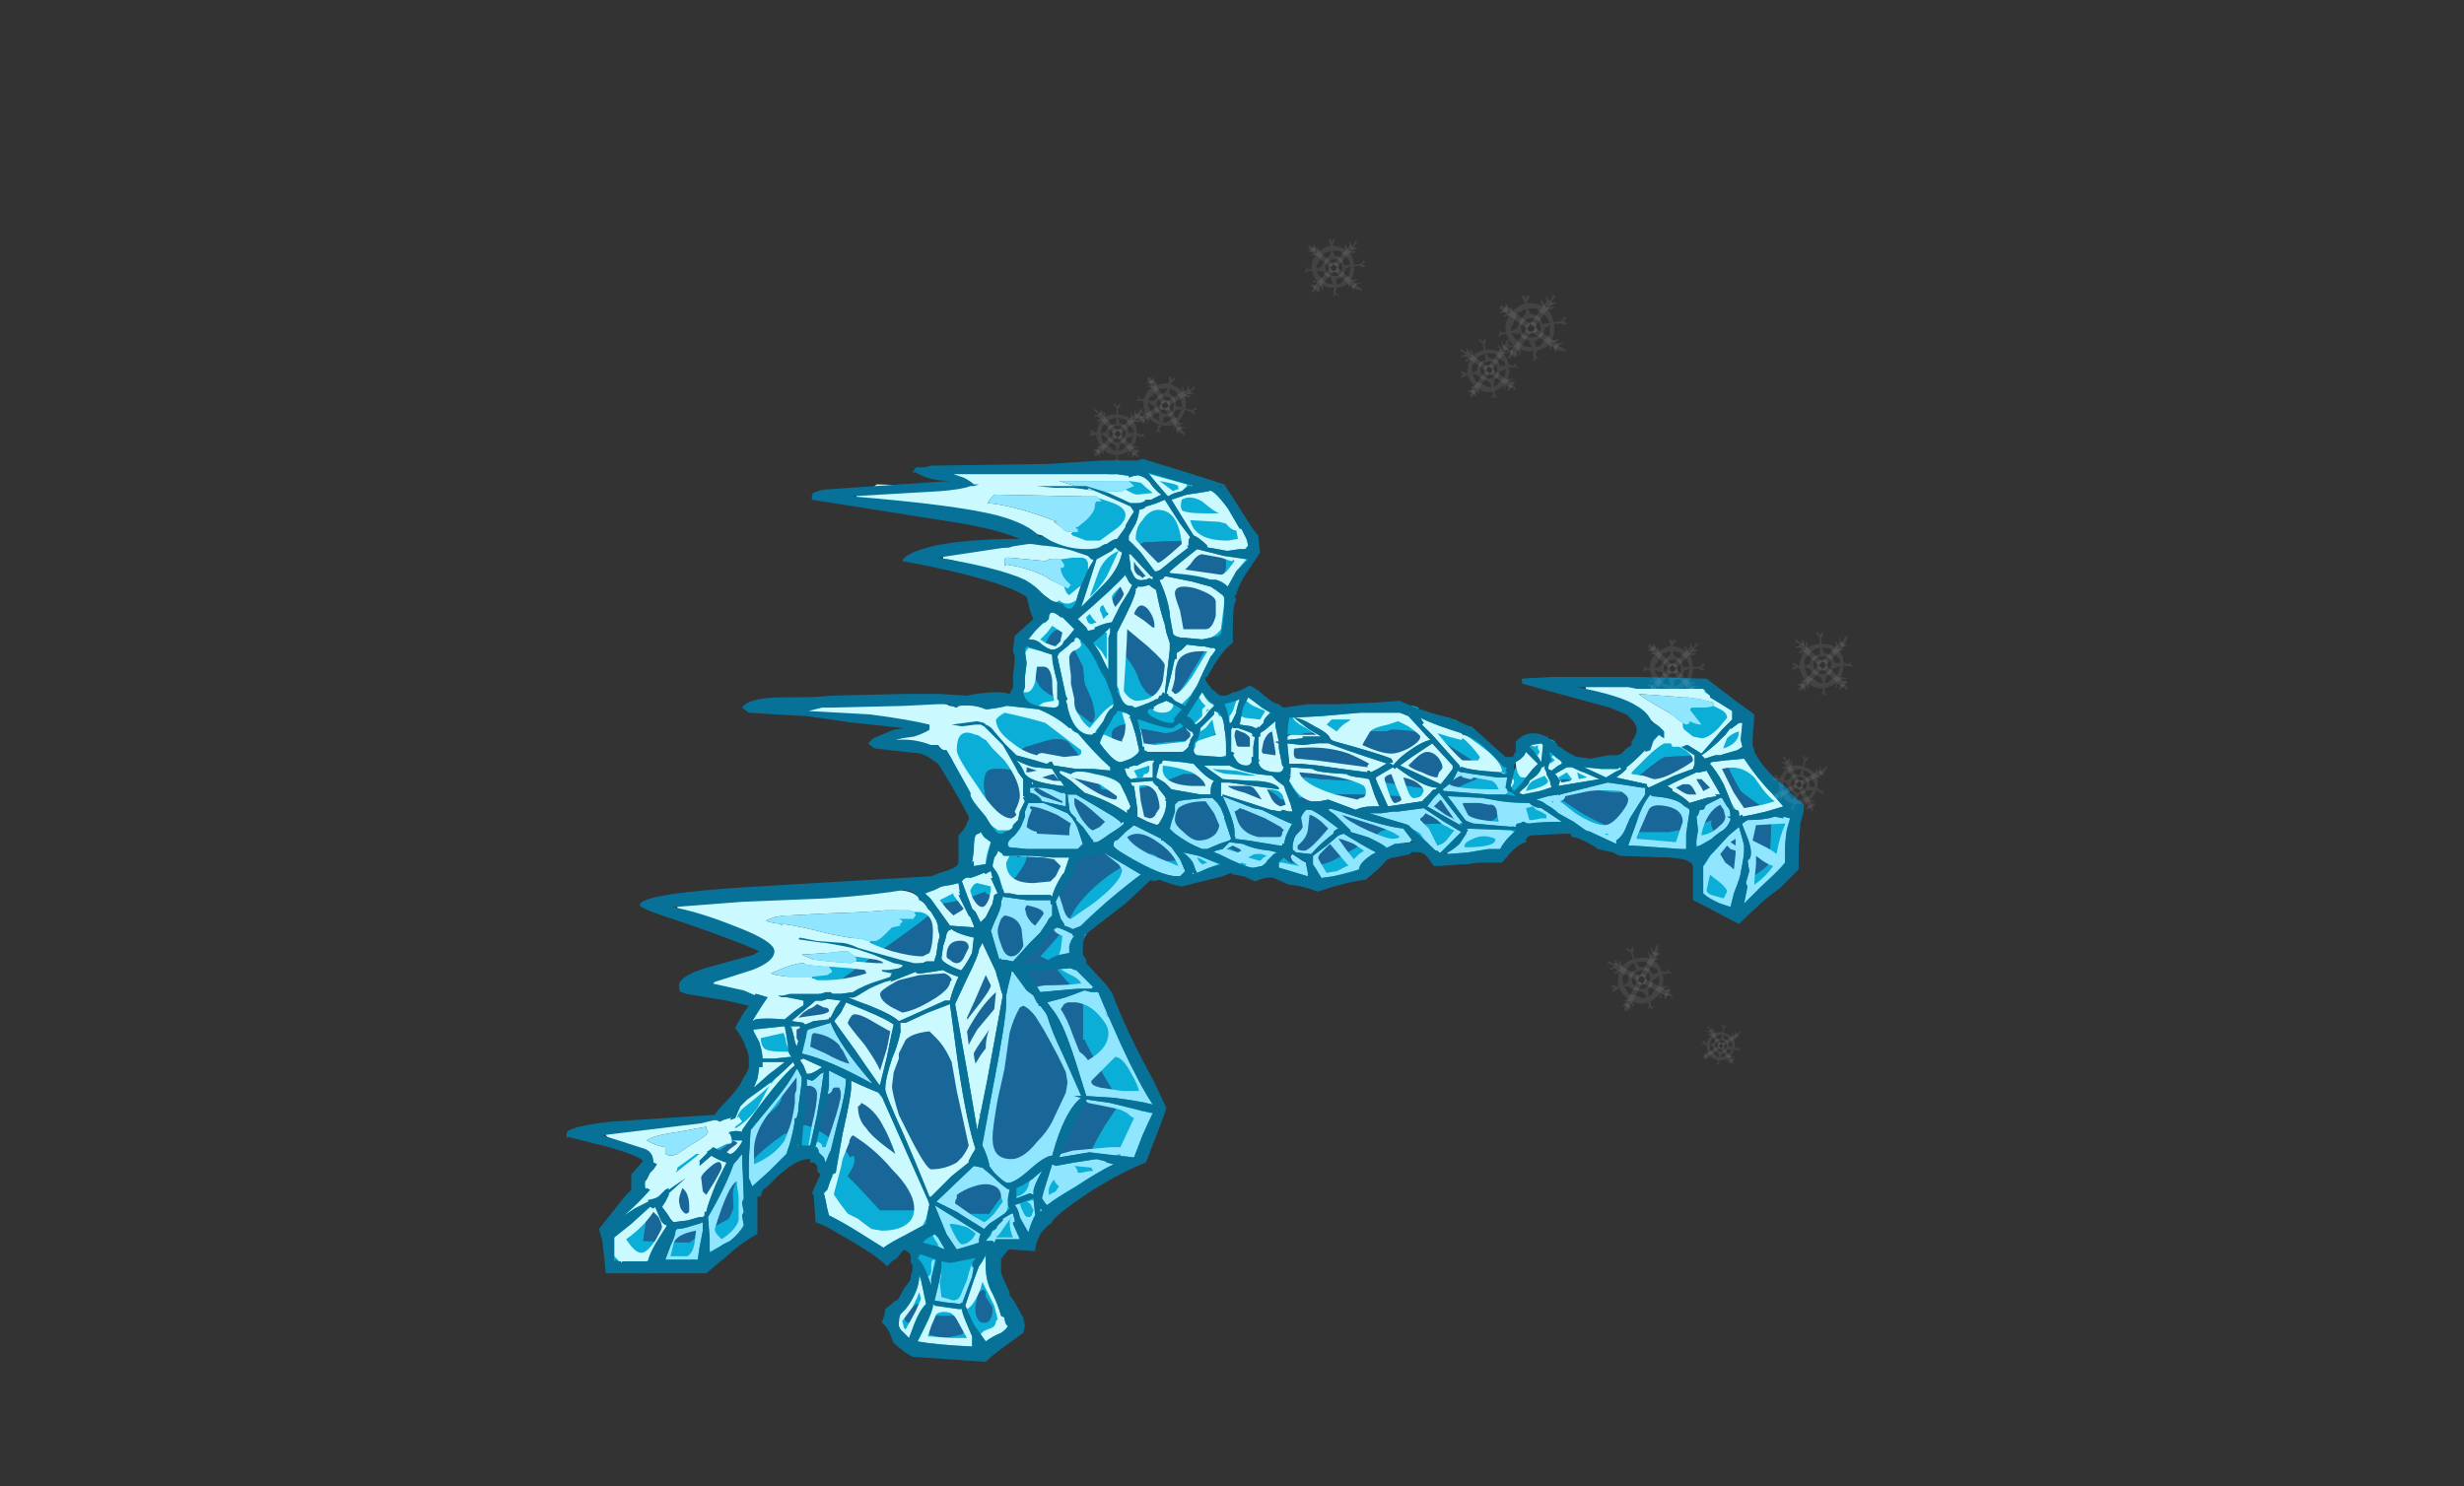 <?xml version="1.0" encoding="UTF-8" standalone="no"?>
<svg xmlns:ffdec="https://www.free-decompiler.com/flash" xmlns:xlink="http://www.w3.org/1999/xlink" ffdec:objectType="frame" height="305.3px" width="506.05px" xmlns="http://www.w3.org/2000/svg">
  <rect width="100%" height="100%" fill="#333333" stroke="none"/>
  <g transform="matrix(1.0, 0.0, 0.0, 1.0, 184.35, 277.7)">
    <use ffdec:characterId="1083" height="185.5" transform="matrix(1.0, 0.0, 0.0, 1.0, -68.0, -183.45)" width="254.1" xlink:href="#sprite0"/>
    <use ffdec:characterId="1086" height="12.6" transform="matrix(0.873, 0.258, -0.258, 0.873, 181.573, -123.886)" width="11.9" xlink:href="#sprite1"/>
    <use ffdec:characterId="1086" height="12.6" transform="matrix(-0.244, 0.962, -0.962, -0.244, 62.795, -198.602)" width="11.9" xlink:href="#sprite1"/>
    <use ffdec:characterId="1086" height="12.6" transform="matrix(0.979, -0.166, 0.166, 0.979, 114.525, -207.222)" width="11.9" xlink:href="#sprite1"/>
    <use ffdec:characterId="1086" height="12.6" transform="matrix(0.954, 0.037, -0.037, 0.954, 39.671, -195.111)" width="11.9" xlink:href="#sprite1"/>
    <use ffdec:characterId="1086" height="12.6" transform="matrix(0.066, 0.993, -0.993, 0.066, 95.763, -229.099)" width="11.9" xlink:href="#sprite1"/>
    <use ffdec:characterId="1086" height="12.6" transform="matrix(-0.007, 1.011, -1.011, -0.007, 165.869, -146.369)" width="11.9" xlink:href="#sprite1"/>
    <use ffdec:characterId="1086" height="12.6" transform="matrix(1.044, -0.033, 0.033, 1.044, 183.467, -147.801)" width="11.9" xlink:href="#sprite1"/>
    <use ffdec:characterId="1086" height="12.6" transform="matrix(0.181, 1.128, -1.128, 0.181, 136.479, -218.266)" width="11.9" xlink:href="#sprite1"/>
    <use ffdec:characterId="1086" height="12.6" transform="matrix(1.025, -0.316, 0.316, 1.025, 144.503, -81.384)" width="11.9" xlink:href="#sprite1"/>
    <use ffdec:characterId="1086" height="12.6" transform="matrix(0.652, 0.12, -0.12, 0.652, 166.018, -67.903)" width="11.9" xlink:href="#sprite1"/>
  </g>
  <defs>
    <g id="sprite0" transform="matrix(1.0, 0.0, 0.0, 1.0, 79.8, 182.7)">
      <use ffdec:characterId="1082" height="26.5" transform="matrix(7.0, 0.0, 0.0, 7.0, -79.8, -182.7)" width="36.3" xlink:href="#shape0"/>
    </g>
    <g id="shape0" transform="matrix(1.0, 0.0, 0.0, 1.0, 11.4, 26.1)">
      <path d="M14.6 -18.45 L14.65 -18.45 Q15.15 -18.2 15.55 -17.8 16.1 -17.3 16.3 -16.8 L16.4 -16.95 Q16.9 -17.9 17.2 -17.9 17.5 -17.9 17.6 -17.8 L17.7 -17.55 Q17.9 -17.2 18.8 -17.2 L19.85 -17.25 Q20.05 -17.75 20.6 -18.3 20.9 -18.55 21.25 -18.8 L21.25 -18.85 Q21.25 -19.35 21.8 -19.45 22.3 -19.55 22.35 -19.2 L22.6 -19.2 22.8 -19.0 23.2 -18.75 Q23.25 -18.6 23.25 -18.35 23.15 -17.4 23.95 -16.7 24.5 -16.3 24.6 -15.9 24.65 -15.8 24.65 -15.15 24.65 -14.6 24.3 -13.9 23.75 -12.9 22.85 -12.9 21.9 -12.9 21.8 -13.45 21.75 -13.65 21.8 -13.9 L21.85 -14.1 Q21.85 -14.2 21.5 -14.45 19.6 -14.35 19.05 -14.7 L18.75 -14.95 Q18.6 -15.1 18.3 -15.1 L16.75 -15.15 Q16.5 -14.45 15.15 -14.45 14.4 -14.45 14.0 -14.65 L13.65 -14.9 Q13.25 -14.9 12.95 -14.7 L12.4 -14.3 Q11.65 -13.75 10.75 -13.75 10.55 -13.75 9.95 -13.95 9.3 -14.2 9.15 -14.2 L8.85 -14.1 8.55 -14.05 Q8.5 -14.05 8.3 -14.1 L8.05 -14.15 7.4 -14.0 Q6.75 -13.85 6.55 -13.85 6.35 -13.85 5.65 -14.05 5.4 -13.75 4.75 -13.15 3.7 -12.2 3.7 -11.7 3.7 -11.55 4.2 -10.55 L4.9 -9.25 5.5 -8.25 Q6.05 -7.2 6.05 -6.9 6.05 -6.75 5.6 -6.0 5.1 -5.25 4.9 -5.2 L3.5 -4.35 Q3.0 -4.05 2.6 -3.85 2.55 -3.65 2.45 -3.55 2.05 -3.15 1.15 -3.0 L1.15 -2.55 Q1.05 -2.0 1.35 -1.55 1.65 -1.1 1.65 -0.8 1.65 0.1 0.35 0.1 -1.05 0.1 -1.5 -0.15 -1.8 -0.35 -1.8 -0.75 -1.8 -0.95 -1.4 -1.55 -1.05 -2.1 -1.05 -2.4 -1.05 -2.45 -1.2 -2.8 L-1.3 -3.0 -1.35 -3.0 Q-1.6 -2.8 -1.85 -2.8 L-2.45 -2.85 Q-3.3 -3.55 -3.6 -3.6 L-3.65 -3.7 Q-3.85 -4.05 -3.85 -5.25 -3.85 -5.4 -4.1 -5.6 L-4.55 -6.0 Q-4.75 -5.7 -5.15 -5.3 L-5.75 -4.75 Q-6.05 -4.4 -6.05 -4.05 -6.05 -3.5 -6.65 -2.95 -7.5 -2.2 -9.15 -2.2 -9.5 -2.2 -9.75 -2.3 L-9.8 -2.3 Q-10.15 -2.3 -10.25 -2.55 L-10.25 -2.7 -10.3 -2.95 Q-10.3 -3.3 -10.2 -3.4 L-10.15 -3.5 Q-10.05 -3.9 -9.7 -4.25 -9.35 -4.7 -8.55 -5.3 L-7.2 -6.3 Q-6.45 -6.9 -6.15 -7.45 -6.05 -7.65 -5.9 -8.2 L-5.75 -8.95 -5.8 -9.0 Q-5.95 -9.1 -5.95 -9.4 -5.95 -10.4 -4.45 -11.25 -3.5 -11.75 -3.0 -12.05 -2.1 -12.55 -1.45 -13.05 -1.25 -13.25 -0.85 -13.4 -0.45 -13.5 -0.3 -13.6 0.35 -13.9 0.45 -14.6 0.45 -14.85 0.65 -15.15 L0.8 -15.35 0.45 -15.9 Q-0.05 -16.75 -0.45 -17.65 -0.45 -18.1 0.05 -18.5 0.6 -18.95 1.35 -18.95 1.65 -18.95 1.85 -19.1 L1.85 -19.8 Q1.85 -21.15 2.6 -21.5 2.8 -21.9 2.85 -22.5 L2.8 -23.8 Q3.6 -25.2 4.7 -25.65 5.6 -26.0 6.65 -25.7 7.5 -25.4 8.15 -24.7 8.75 -24.05 8.75 -23.45 8.75 -23.15 8.3 -22.7 7.9 -22.25 7.9 -22.2 L7.95 -21.6 8.0 -21.05 Q8.0 -20.85 7.6 -20.3 7.15 -19.75 7.15 -19.65 7.15 -19.6 7.35 -19.35 7.5 -19.1 7.6 -19.1 L8.15 -19.15 8.65 -19.25 Q9.05 -19.25 9.25 -18.95 9.4 -18.7 9.55 -18.7 L10.55 -18.75 11.5 -18.8 11.95 -18.9 12.4 -18.9 13.45 -18.85 13.6 -18.8 13.6 -18.75 Q14.3 -18.5 14.5 -18.5 L14.6 -18.45 M-1.5 -0.9 L-1.45 -0.8 Q-1.4 -0.75 -1.35 -0.75 -1.25 -0.75 -1.15 -0.95 -1.05 -1.15 -1.05 -1.25 L-1.05 -1.3 -1.1 -1.3 Q-1.15 -1.3 -1.35 -1.1 -1.5 -0.95 -1.5 -0.9 M0.15 -0.4 Q0.25 -0.4 0.25 -0.55 L0.2 -0.8 Q0.15 -0.95 0.05 -0.95 L-0.6 -0.95 -0.6 -0.9 -0.75 -0.6 -0.75 -0.4 -0.55 -0.35 -0.3 -0.3 0.15 -0.4 M1.05 -0.9 Q1.1 -1.0 1.1 -1.15 1.1 -1.2 1.0 -1.35 L0.9 -1.5 Q0.9 -1.75 0.8 -1.7 0.65 -1.65 0.65 -1.45 L0.6 -1.25 0.6 -1.1 Q0.6 -1.0 0.65 -0.9 0.7 -0.75 0.85 -0.75 1.0 -0.75 1.05 -0.9 M4.6 -18.0 Q4.6 -17.9 4.6 -17.8 4.65 -17.6 4.9 -17.6 L5.4 -17.7 6.3 -17.8 7.0 -17.85 Q7.0 -17.9 7.05 -17.9 L7.1 -17.9 7.1 -17.95 7.0 -18.15 Q6.95 -18.35 6.9 -18.4 L6.7 -18.25 Q6.45 -18.05 6.15 -18.05 L5.6 -18.15 Q5.3 -18.2 5.15 -18.25 L5.0 -18.3 Q4.85 -18.3 4.7 -18.2 4.6 -18.15 4.6 -18.0 M3.8 -19.5 L3.75 -20.0 Q3.7 -20.1 3.5 -20.5 2.9 -21.95 2.35 -19.75 2.35 -19.6 2.55 -19.35 L2.75 -19.2 3.05 -19.05 Q3.25 -18.95 3.55 -18.7 L4.0 -18.35 4.05 -18.4 4.1 -18.55 Q4.1 -18.7 4.0 -19.05 L3.8 -19.5 M7.95 -23.0 Q7.95 -23.2 7.85 -23.4 7.75 -23.8 7.35 -23.7 6.9 -23.6 6.8 -23.7 L5.55 -23.65 Q5.4 -23.6 5.35 -23.5 L5.3 -23.2 5.05 -22.65 4.7 -22.1 Q4.45 -21.75 4.45 -21.5 L4.75 -20.9 4.9 -20.55 Q5.0 -20.35 5.05 -20.25 5.25 -20.0 5.35 -19.75 5.45 -19.45 5.55 -19.35 5.7 -19.05 6.35 -19.05 6.45 -19.05 6.8 -19.6 L7.25 -20.35 Q7.6 -20.9 7.65 -21.05 L7.65 -21.95 Q7.6 -22.2 7.65 -22.3 7.7 -22.6 7.85 -22.7 7.95 -22.8 7.95 -23.0 M20.2 -16.9 Q20.15 -16.85 19.95 -16.75 19.85 -16.7 19.8 -16.6 L19.7 -16.4 Q19.55 -16.3 19.5 -16.3 19.0 -16.3 18.45 -16.5 L17.95 -16.7 Q17.75 -16.7 17.5 -16.6 17.3 -16.5 17.25 -16.45 L18.4 -15.7 Q19.35 -15.15 19.95 -15.15 L20.95 -15.15 21.7 -15.3 22.2 -15.5 22.2 -15.45 Q22.15 -15.4 22.25 -15.2 L22.3 -14.95 22.35 -14.4 Q22.35 -14.0 22.4 -13.85 22.4 -13.8 22.5 -13.7 22.55 -13.65 22.6 -13.65 L22.7 -13.5 Q22.75 -13.45 22.9 -13.45 23.1 -13.45 23.15 -13.5 L23.35 -13.8 23.7 -14.05 Q23.9 -14.2 23.9 -14.35 L23.95 -15.5 Q23.95 -15.65 23.65 -15.9 23.15 -16.25 23.05 -16.35 22.95 -16.5 22.75 -16.9 22.55 -17.35 22.55 -17.4 22.55 -17.75 22.55 -17.85 22.45 -17.95 22.15 -17.5 L21.8 -17.4 20.85 -17.35 Q20.8 -17.35 20.65 -17.25 20.3 -17.0 20.2 -16.9 M11.8 -16.25 L10.65 -16.25 10.15 -16.15 9.7 -16.1 9.55 -16.1 Q9.35 -16.4 8.4 -16.65 7.5 -16.85 6.7 -16.85 6.35 -16.7 5.9 -16.55 5.1 -16.3 4.3 -16.4 4.2 -16.6 3.95 -16.95 L3.55 -17.5 3.3 -17.8 Q3.05 -17.95 2.6 -17.8 L2.1 -17.65 Q1.85 -17.55 1.85 -17.4 1.85 -17.35 1.95 -17.1 2.1 -16.85 2.1 -16.7 L1.9 -16.9 Q1.7 -17.0 1.2 -17.0 0.95 -17.0 0.9 -16.85 0.85 -16.75 0.85 -16.55 0.85 -16.3 0.95 -16.0 L1.0 -15.75 Q1.05 -15.55 1.15 -15.45 1.25 -15.3 1.55 -15.2 1.8 -15.1 1.9 -15.0 L1.75 -14.65 1.7 -14.5 1.8 -14.5 1.8 -14.45 1.85 -14.4 Q1.95 -14.5 2.1 -14.5 L2.1 -14.4 Q2.1 -14.25 1.8 -13.85 1.5 -13.5 1.3 -13.4 L1.25 -13.4 Q1.15 -13.3 1.1 -13.3 0.95 -13.3 0.9 -13.35 L0.9 -13.4 0.5 -13.25 Q0.05 -13.1 -0.35 -13.05 -0.9 -12.55 -2.2 -11.65 L-4.8 -9.75 -4.75 -8.7 -4.75 -8.35 Q-4.8 -8.15 -4.9 -8.05 L-5.1 -7.3 -5.1 -7.25 -5.15 -7.2 Q-5.15 -7.05 -6.7 -5.95 L-7.6 -5.3 -8.5 -4.45 Q-8.85 -4.15 -9.05 -3.85 L-9.15 -3.15 -7.8 -3.1 -7.6 -3.25 -7.45 -3.35 -6.65 -3.8 Q-6.55 -3.95 -6.5 -4.15 -6.55 -4.55 -6.5 -4.7 -6.35 -5.25 -5.35 -6.05 L-5.0 -6.3 -4.95 -6.3 Q-4.8 -6.3 -4.7 -6.55 L-4.55 -6.65 -4.45 -6.55 Q-4.25 -6.55 -3.85 -6.3 -3.25 -5.9 -3.1 -5.65 L-3.1 -5.6 -3.0 -5.65 -2.95 -5.6 -2.95 -5.5 Q-2.95 -5.35 -3.15 -5.05 L-2.85 -4.75 -2.2 -4.05 -0.7 -4.05 -0.6 -4.0 -0.55 -3.95 1.0 -3.95 Q1.85 -5.25 2.55 -5.2 L3.6 -5.6 3.95 -5.7 Q4.1 -6.05 4.4 -6.55 L4.8 -7.15 4.75 -7.35 4.45 -7.85 Q3.9 -8.8 3.8 -9.05 L3.75 -9.05 3.75 -10.1 3.7 -10.3 3.25 -10.8 2.8 -11.35 2.5 -11.5 3.3 -12.4 Q3.4 -12.9 4.1 -13.55 4.5 -13.9 4.85 -14.1 L4.95 -14.2 5.4 -14.55 5.45 -14.55 5.65 -14.5 Q5.75 -14.55 5.9 -14.45 6.0 -14.3 6.2 -14.3 6.6 -14.3 7.35 -14.5 L8.0 -14.7 Q8.1 -14.65 8.2 -14.6 8.45 -14.45 8.6 -14.45 L8.85 -14.5 9.55 -14.55 9.65 -14.4 Q9.75 -14.3 9.85 -14.25 L10.65 -14.2 Q10.9 -14.2 11.25 -14.4 L11.95 -14.8 Q12.2 -14.9 12.45 -15.15 12.95 -15.4 14.55 -15.4 L14.6 -15.3 Q14.6 -15.2 14.7 -15.2 L15.05 -15.2 Q15.9 -15.45 15.95 -15.7 L16.1 -15.75 16.1 -15.85 15.95 -15.95 13.0 -16.2 11.8 -16.25 M14.15 -17.9 Q13.55 -18.15 12.8 -18.15 L12.65 -18.1 11.45 -18.1 10.3 -18.05 10.1 -18.0 9.9 -18.0 Q9.45 -18.0 9.0 -18.2 L8.5 -18.35 Q7.8 -18.25 7.55 -17.95 L8.05 -17.45 9.05 -17.3 9.4 -17.15 Q9.5 -17.1 9.7 -16.95 L9.9 -16.8 10.75 -16.7 12.65 -16.6 14.3 -16.35 Q14.55 -16.35 15.05 -16.6 15.55 -16.8 15.55 -16.85 15.55 -16.95 15.25 -17.2 L14.15 -17.9" fill="#00cdff" fill-opacity="0.8" fill-rule="evenodd" stroke="none"/>
      <path d="M14.15 -17.9 L15.25 -17.2 Q15.55 -16.95 15.55 -16.85 15.55 -16.8 15.05 -16.6 14.55 -16.35 14.3 -16.35 L12.65 -16.6 10.75 -16.7 9.9 -16.8 9.7 -16.95 Q9.5 -17.1 9.4 -17.15 L9.05 -17.3 8.05 -17.45 7.55 -17.95 Q7.8 -18.25 8.5 -18.35 L9.0 -18.2 Q9.45 -18.0 9.9 -18.0 L10.1 -18.0 10.3 -18.05 11.45 -18.1 12.65 -18.1 12.8 -18.15 Q13.55 -18.15 14.15 -17.9 M11.8 -16.25 L13.0 -16.2 15.95 -15.95 16.1 -15.85 16.1 -15.75 15.95 -15.7 Q15.9 -15.45 15.05 -15.2 L14.7 -15.2 Q14.6 -15.2 14.6 -15.3 L14.55 -15.4 Q12.95 -15.4 12.45 -15.15 12.2 -14.9 11.95 -14.8 L11.25 -14.4 Q10.9 -14.2 10.65 -14.2 L9.85 -14.25 Q9.75 -14.3 9.65 -14.4 L9.55 -14.55 8.85 -14.5 8.6 -14.45 Q8.45 -14.45 8.2 -14.6 8.1 -14.65 8.0 -14.7 L7.35 -14.5 Q6.6 -14.3 6.2 -14.3 6.0 -14.3 5.9 -14.45 5.75 -14.55 5.65 -14.5 L5.45 -14.55 5.4 -14.55 4.95 -14.2 4.85 -14.1 Q4.5 -13.9 4.1 -13.55 3.4 -12.9 3.3 -12.4 L2.5 -11.5 2.8 -11.35 3.25 -10.8 3.7 -10.3 3.75 -10.1 3.75 -9.05 3.8 -9.05 Q3.9 -8.8 4.45 -7.85 L4.75 -7.35 4.8 -7.15 4.4 -6.55 Q4.1 -6.05 3.95 -5.7 L3.6 -5.6 2.55 -5.2 Q1.85 -5.25 1.0 -3.95 L-0.55 -3.95 -0.6 -4.0 -0.7 -4.05 -2.2 -4.05 -2.85 -4.75 -3.15 -5.05 Q-2.95 -5.35 -2.95 -5.5 L-2.95 -5.6 -3.0 -5.65 -3.1 -5.6 -3.1 -5.65 Q-3.25 -5.9 -3.85 -6.3 -4.25 -6.55 -4.45 -6.55 L-4.55 -6.65 -4.7 -6.55 Q-4.8 -6.3 -4.95 -6.3 L-5.0 -6.3 -5.35 -6.05 Q-6.35 -5.25 -6.5 -4.7 -6.55 -4.55 -6.5 -4.15 -6.55 -3.95 -6.65 -3.8 L-7.45 -3.35 -7.6 -3.25 -7.8 -3.1 -9.15 -3.15 -9.05 -3.85 Q-8.85 -4.15 -8.5 -4.45 L-7.6 -5.3 -6.7 -5.95 Q-5.15 -7.05 -5.15 -7.2 L-5.1 -7.25 -5.1 -7.3 -4.9 -8.05 Q-4.8 -8.15 -4.75 -8.35 L-4.75 -8.7 -4.8 -9.75 -2.2 -11.65 Q-0.9 -12.55 -0.35 -13.05 0.05 -13.1 0.5 -13.25 L0.9 -13.4 0.9 -13.35 Q0.95 -13.3 1.1 -13.3 1.15 -13.3 1.25 -13.4 L1.3 -13.4 Q1.5 -13.5 1.8 -13.85 2.1 -14.25 2.1 -14.4 L2.1 -14.5 Q1.95 -14.5 1.85 -14.4 L1.8 -14.45 1.8 -14.5 1.7 -14.5 1.75 -14.65 1.9 -15.0 Q1.8 -15.1 1.55 -15.2 1.25 -15.3 1.15 -15.45 1.05 -15.55 1.0 -15.75 L0.95 -16.0 Q0.85 -16.3 0.85 -16.55 0.85 -16.75 0.9 -16.85 0.95 -17.0 1.2 -17.0 1.7 -17.0 1.9 -16.9 L2.1 -16.7 Q2.1 -16.85 1.95 -17.1 1.85 -17.35 1.85 -17.4 1.85 -17.55 2.1 -17.65 L2.6 -17.8 Q3.05 -17.95 3.3 -17.8 L3.55 -17.5 3.95 -16.95 Q4.2 -16.6 4.3 -16.4 5.1 -16.3 5.9 -16.55 6.35 -16.7 6.7 -16.85 7.5 -16.85 8.4 -16.65 9.35 -16.4 9.55 -16.1 L9.7 -16.1 10.15 -16.15 10.65 -16.25 11.8 -16.25 M20.2 -16.9 Q20.3 -17.0 20.65 -17.25 20.8 -17.35 20.85 -17.35 L21.8 -17.4 22.15 -17.5 Q22.45 -17.95 22.55 -17.85 22.55 -17.75 22.55 -17.4 22.55 -17.35 22.75 -16.9 22.95 -16.5 23.05 -16.35 23.15 -16.25 23.65 -15.9 23.95 -15.65 23.95 -15.5 L23.9 -14.35 Q23.9 -14.2 23.7 -14.05 L23.35 -13.8 23.15 -13.5 Q23.1 -13.45 22.9 -13.45 22.75 -13.45 22.7 -13.5 L22.6 -13.65 Q22.55 -13.65 22.5 -13.7 22.4 -13.8 22.4 -13.85 22.35 -14.0 22.35 -14.4 L22.3 -14.95 22.25 -15.2 Q22.15 -15.4 22.2 -15.45 L22.2 -15.5 21.7 -15.3 20.95 -15.15 19.95 -15.15 Q19.35 -15.15 18.4 -15.7 L17.25 -16.45 Q17.3 -16.5 17.5 -16.6 17.75 -16.7 17.95 -16.7 L18.45 -16.5 Q19.0 -16.3 19.5 -16.3 19.55 -16.3 19.7 -16.4 L19.8 -16.6 Q19.85 -16.7 19.95 -16.75 20.15 -16.85 20.2 -16.9 M7.95 -23.0 Q7.95 -22.8 7.85 -22.7 7.7 -22.6 7.65 -22.3 7.6 -22.2 7.65 -21.95 L7.65 -21.05 Q7.6 -20.9 7.25 -20.35 L6.8 -19.6 Q6.45 -19.05 6.35 -19.05 5.7 -19.05 5.55 -19.35 5.45 -19.45 5.35 -19.75 5.25 -20.0 5.05 -20.25 5.0 -20.35 4.9 -20.55 L4.75 -20.9 4.45 -21.5 Q4.45 -21.75 4.7 -22.1 L5.05 -22.65 5.3 -23.2 5.35 -23.5 Q5.4 -23.6 5.55 -23.65 L6.8 -23.7 Q6.9 -23.6 7.35 -23.7 7.75 -23.8 7.85 -23.4 7.95 -23.2 7.95 -23.0 M3.8 -19.5 L4.0 -19.05 Q4.1 -18.7 4.1 -18.55 L4.05 -18.4 4.0 -18.35 3.55 -18.7 Q3.25 -18.95 3.05 -19.05 L2.75 -19.2 2.55 -19.35 Q2.35 -19.6 2.35 -19.75 2.9 -21.95 3.5 -20.5 3.7 -20.1 3.75 -20.0 L3.8 -19.5 M4.6 -18.0 Q4.6 -18.15 4.7 -18.2 4.85 -18.3 5.0 -18.3 L5.15 -18.25 Q5.3 -18.2 5.6 -18.15 L6.15 -18.05 Q6.45 -18.05 6.7 -18.25 L6.9 -18.4 Q6.95 -18.35 7.0 -18.15 L7.1 -17.95 7.1 -17.9 7.05 -17.9 Q7.0 -17.9 7.0 -17.85 L6.3 -17.8 5.4 -17.7 4.9 -17.6 Q4.65 -17.6 4.6 -17.8 4.6 -17.9 4.6 -18.0 M1.05 -0.9 Q1.0 -0.75 0.85 -0.75 0.7 -0.75 0.65 -0.9 0.6 -1.0 0.6 -1.1 L0.6 -1.25 0.65 -1.45 Q0.65 -1.65 0.8 -1.7 0.9 -1.75 0.9 -1.5 L1.0 -1.35 Q1.1 -1.2 1.1 -1.15 1.1 -1.0 1.05 -0.9 M0.15 -0.4 L-0.3 -0.3 -0.55 -0.35 -0.75 -0.4 -0.75 -0.6 -0.6 -0.9 -0.6 -0.95 0.05 -0.95 Q0.15 -0.95 0.2 -0.8 L0.25 -0.55 Q0.25 -0.4 0.15 -0.4 M-1.5 -0.9 Q-1.5 -0.95 -1.35 -1.1 -1.15 -1.3 -1.1 -1.3 L-1.05 -1.3 -1.05 -1.25 Q-1.05 -1.15 -1.15 -0.95 -1.25 -0.75 -1.35 -0.75 -1.4 -0.75 -1.45 -0.8 L-1.5 -0.9" fill="#0099ff" fill-opacity="0.502" fill-rule="evenodd" stroke="none"/>
      <path d="M16.9 -17.7 L17.2 -17.75 17.25 -17.7 17.2 -17.2 17.05 -17.45 17.1 -17.4 17.15 -17.5 17.1 -17.6 17.1 -17.7 17.0 -17.65 16.9 -17.7 M14.9 -18.0 Q15.0 -18.0 15.25 -17.8 15.4 -17.7 15.65 -17.5 16.0 -17.2 16.05 -16.95 L16.0 -16.9 16.05 -16.9 16.15 -16.85 16.1 -16.85 16.0 -16.9 15.4 -16.95 Q15.0 -17.0 14.9 -17.05 L14.8 -17.05 14.8 -17.1 14.0 -18.0 13.7 -18.3 13.75 -18.35 13.65 -18.5 Q14.05 -18.3 14.85 -18.05 L14.9 -18.0 M14.85 -17.85 Q14.45 -17.95 14.15 -18.05 L14.4 -17.75 Q14.85 -17.25 14.9 -17.25 L15.35 -17.25 15.4 -17.35 Q15.15 -17.7 14.9 -17.9 L14.85 -17.85 M11.95 -17.7 Q12.5 -17.45 12.8 -17.45 13.0 -17.45 13.3 -17.6 13.65 -17.8 13.65 -17.95 13.65 -18.0 13.3 -18.25 L13.0 -18.4 12.7 -18.3 Q12.2 -18.2 12.15 -18.05 L12.0 -17.8 11.95 -17.7 M13.15 -18.65 L13.15 -18.65 M13.05 -18.65 L13.3 -18.55 13.85 -17.95 13.95 -17.85 Q13.7 -17.8 13.35 -17.55 13.05 -17.35 12.85 -17.1 L12.8 -17.15 12.65 -17.15 12.4 -17.0 12.2 -16.9 12.15 -16.95 12.1 -16.95 12.1 -16.9 11.35 -17.0 10.65 -17.1 10.15 -17.15 9.8 -17.15 9.8 -17.25 9.75 -17.7 9.75 -17.75 10.2 -17.7 10.6 -17.75 10.95 -17.75 Q11.3 -17.6 12.7 -17.15 L12.85 -17.2 12.8 -17.3 Q12.45 -17.45 11.15 -17.8 L11.05 -17.85 11.0 -17.9 Q10.95 -18.05 10.55 -18.25 10.15 -18.5 9.95 -18.5 10.0 -18.45 10.4 -18.15 L10.75 -17.95 10.2 -17.95 10.2 -17.9 9.75 -17.85 9.75 -17.95 9.85 -18.0 10.6 -18.0 10.3 -18.2 Q10.0 -18.35 9.95 -18.45 L9.9 -18.5 10.75 -18.55 11.9 -18.65 13.05 -18.65 M13.85 -17.5 Q13.7 -17.5 13.45 -17.25 L13.3 -17.1 Q13.4 -17.0 13.7 -16.9 14.0 -16.75 14.15 -16.75 L14.2 -16.9 Q14.3 -17.0 14.3 -17.05 14.3 -17.15 14.2 -17.3 14.05 -17.5 13.85 -17.5 M13.6 -16.85 L13.05 -17.1 13.4 -17.35 14.0 -17.75 14.6 -17.1 14.6 -17.0 14.45 -16.8 14.25 -16.55 13.6 -16.85 M13.25 -16.45 Q13.35 -16.15 13.45 -16.15 13.65 -16.15 13.7 -16.25 L13.75 -16.35 Q13.75 -16.45 13.55 -16.6 13.4 -16.7 13.15 -16.75 L13.25 -16.45 M13.1 -16.1 L12.95 -16.45 12.8 -16.85 Q12.6 -16.8 12.6 -16.7 12.8 -16.0 12.9 -16.0 12.95 -16.0 13.05 -16.05 L13.1 -16.1 M14.15 -16.45 L14.1 -16.4 Q14.0 -16.4 13.95 -16.3 L13.7 -16.05 12.7 -15.9 12.5 -16.35 12.35 -16.7 12.35 -16.75 12.85 -17.05 12.9 -17.0 12.95 -17.05 Q13.75 -16.45 14.15 -16.45 M14.2 -16.3 L14.2 -16.3 M12.1 -17.1 L12.15 -17.15 Q12.0 -17.25 11.55 -17.45 10.85 -17.7 9.95 -17.6 9.9 -17.3 10.05 -17.3 L10.6 -17.25 12.1 -17.05 12.1 -17.1 M12.15 -16.7 Q12.2 -16.55 12.3 -16.25 L12.45 -15.9 12.25 -15.9 Q11.95 -15.9 11.75 -15.8 L10.95 -16.1 10.7 -16.05 10.45 -16.05 Q10.1 -16.15 9.9 -16.5 L9.8 -16.65 9.85 -16.8 9.8 -16.8 9.85 -16.85 9.8 -16.9 9.85 -16.9 9.85 -17.05 10.5 -17.0 Q10.55 -16.9 11.5 -16.85 11.5 -16.8 11.85 -16.75 L12.05 -16.75 12.15 -16.7 M12.0 -16.5 Q11.5 -16.8 10.1 -16.9 10.2 -16.55 11.15 -16.25 L11.8 -16.1 11.9 -16.15 Q12.05 -16.15 12.05 -16.3 L12.05 -16.4 12.0 -16.5 M16.75 -17.5 L17.1 -17.15 16.95 -17.0 16.75 -16.75 16.65 -16.75 Q16.5 -16.75 16.45 -17.15 L16.45 -17.2 16.6 -17.3 16.7 -17.4 16.75 -17.5 M17.25 -17.05 L17.3 -17.1 17.3 -17.0 17.35 -16.9 17.35 -16.85 17.45 -16.65 17.5 -16.45 17.45 -16.45 17.15 -16.35 16.65 -16.25 16.55 -16.3 16.65 -16.4 Q16.85 -16.55 16.85 -16.65 L17.05 -16.8 Q17.2 -16.95 17.2 -17.05 L17.25 -17.05 M16.35 -16.75 L16.4 -16.65 Q16.4 -16.55 16.3 -16.45 L16.3 -16.5 16.35 -16.7 16.35 -16.75 M16.75 -16.35 Q17.4 -16.5 17.4 -16.65 L17.3 -16.8 Q17.05 -16.7 16.95 -16.65 16.8 -16.55 16.75 -16.35 M22.25 -18.85 L22.25 -18.95 21.85 -19.05 21.5 -19.1 21.4 -19.1 20.05 -19.2 Q20.4 -18.95 20.95 -18.65 L21.0 -18.6 Q21.1 -18.55 21.2 -18.45 L21.35 -18.35 21.35 -18.3 Q21.35 -18.2 21.4 -18.15 L21.65 -17.95 21.9 -17.9 Q22.1 -17.9 22.4 -18.2 L22.65 -18.5 Q22.65 -18.65 22.45 -18.75 L22.25 -18.85 M21.55 -18.75 L21.55 -18.8 21.6 -18.8 21.55 -18.75 M20.7 -18.2 L20.65 -18.25 20.5 -18.35 20.35 -18.5 Q19.9 -18.85 19.85 -18.85 L18.95 -19.1 Q18.5 -19.2 18.5 -19.4 18.5 -19.55 18.6 -19.6 L19.05 -19.6 21.45 -19.4 21.95 -19.4 21.95 -19.35 22.0 -19.3 22.0 -19.25 22.15 -19.15 22.15 -19.1 22.4 -18.95 22.8 -18.7 22.8 -18.45 22.5 -18.15 21.9 -17.45 21.5 -17.7 21.45 -17.7 21.35 -17.65 21.3 -17.65 21.7 -17.4 21.7 -17.15 21.65 -17.0 21.1 -16.8 20.35 -16.45 20.3 -16.5 20.3 -16.55 19.4 -16.75 19.6 -16.9 19.7 -17.0 19.7 -17.05 Q19.95 -17.2 20.65 -18.0 L20.8 -17.9 20.8 -18.1 20.7 -18.2 M20.8 -17.75 Q20.55 -17.6 20.3 -17.35 L19.85 -16.9 19.85 -16.85 20.2 -16.8 20.5 -16.7 Q20.75 -16.7 21.2 -16.95 21.65 -17.2 21.65 -17.25 21.65 -17.45 21.25 -17.65 L21.05 -17.65 21.0 -17.75 20.8 -17.75 M23.0 -18.35 L23.1 -18.35 23.05 -17.85 23.1 -17.65 22.95 -17.55 22.6 -17.45 22.45 -17.4 22.3 -17.4 22.0 -17.3 21.9 -17.4 Q22.15 -17.55 22.6 -18.0 L22.75 -18.2 Q22.75 -18.15 22.8 -18.2 L23.0 -18.35 M22.65 -17.9 L22.55 -17.65 22.55 -17.6 Q23.0 -17.75 23.0 -18.1 22.8 -18.05 22.65 -17.9 M19.45 -17.0 L19.5 -17.05 19.55 -17.0 19.35 -16.9 19.1 -16.75 18.45 -17.05 18.55 -17.05 18.95 -17.0 19.45 -17.0 M18.9 -16.7 L17.7 -16.5 17.75 -16.65 17.65 -16.8 17.6 -16.85 17.95 -17.05 18.1 -17.05 Q18.4 -16.9 18.45 -16.9 L18.9 -16.7 M17.75 -17.25 L17.8 -17.2 17.8 -17.15 17.7 -17.1 17.5 -16.95 17.4 -17.0 17.4 -17.05 17.45 -17.2 17.45 -17.15 17.6 -17.25 17.5 -17.35 17.55 -17.4 Q17.65 -17.3 17.75 -17.25 M18.05 -16.65 L18.1 -16.7 17.95 -16.9 17.7 -16.75 17.8 -16.6 18.05 -16.65 M18.55 -16.75 L18.25 -16.9 18.3 -16.7 18.55 -16.75 M22.6 -17.25 L23.15 -17.3 Q23.55 -16.7 23.95 -16.3 L24.3 -15.9 23.8 -15.75 Q23.4 -15.65 23.1 -15.6 L23.1 -15.65 23.05 -15.65 23.05 -15.6 23.0 -15.65 23.0 -15.7 Q23.0 -15.8 22.9 -15.8 L22.8 -15.95 22.55 -16.55 Q22.35 -16.9 22.15 -17.15 L22.2 -17.2 22.6 -17.25 M21.95 -17.55 L21.95 -17.55 M22.05 -16.95 L22.4 -16.35 22.45 -16.25 22.3 -16.25 22.35 -16.2 22.05 -16.15 21.55 -16.0 Q21.35 -16.2 21.05 -16.35 L21.05 -16.4 20.9 -16.5 21.2 -16.65 21.75 -16.9 21.85 -16.9 22.05 -16.95 M21.9 -16.7 L21.75 -16.7 Q21.8 -16.6 21.9 -16.45 L21.95 -16.35 22.15 -16.45 21.9 -16.7 M22.85 -16.3 L23.15 -15.85 23.7 -15.95 24.05 -16.05 Q23.9 -16.15 23.7 -16.4 L23.45 -16.75 Q23.05 -17.15 22.5 -17.0 L22.85 -16.3 M21.35 -16.55 L21.15 -16.45 21.3 -16.35 Q21.45 -16.25 21.55 -16.25 L21.75 -16.25 21.7 -16.35 Q21.6 -16.55 21.5 -16.55 L21.35 -16.55 M22.85 -15.8 L22.8 -15.9 22.85 -15.85 22.85 -15.8 M6.15 -24.9 L6.6 -24.2 6.9 -23.8 Q6.85 -23.75 6.85 -23.65 L6.85 -23.55 6.8 -23.55 6.85 -23.5 6.4 -23.15 6.05 -22.85 5.9 -22.8 5.85 -22.8 5.45 -23.35 Q5.2 -23.65 5.05 -23.75 L5.3 -24.2 Q5.4 -24.45 5.4 -24.6 L5.55 -24.65 5.6 -24.7 Q5.95 -24.8 6.15 -24.9 M6.5 -25.2 L6.55 -25.2 6.55 -25.3 Q6.5 -25.35 6.25 -25.4 L6.0 -25.45 6.4 -25.15 6.5 -25.2 M6.9 -25.3 L6.95 -25.35 7.0 -25.3 6.9 -25.3 M6.25 -25.0 L6.2 -25.05 5.9 -25.4 5.7 -25.65 6.8 -25.35 6.8 -25.3 6.65 -25.15 Q6.4 -25.1 6.25 -25.0 M7.15 -25.1 L7.45 -25.15 Q7.55 -25.25 8.0 -24.65 L8.35 -24.05 8.4 -24.05 8.55 -23.75 8.6 -23.6 8.6 -23.55 8.5 -23.45 8.35 -23.45 8.0 -23.4 7.9 -23.4 7.7 -23.45 7.4 -23.5 7.4 -23.55 Q7.15 -23.8 7.0 -23.85 L6.75 -24.25 6.35 -24.9 6.8 -25.05 7.15 -25.1 M6.65 -24.9 Q6.6 -24.7 6.65 -24.6 6.75 -24.5 7.35 -24.5 L7.75 -24.5 Q7.6 -24.55 7.25 -24.85 6.9 -25.05 6.65 -24.9 M7.75 -24.25 L6.9 -24.3 Q6.95 -24.1 7.05 -24.0 7.3 -23.7 8.0 -23.7 L8.3 -23.75 8.25 -24.0 Q8.1 -24.0 7.95 -24.2 L7.75 -24.25 M7.25 -23.3 Q7.1 -23.3 6.9 -23.0 L6.75 -22.85 7.8 -22.7 Q7.9 -22.7 8.05 -22.9 L8.2 -23.1 8.15 -23.15 8.15 -23.1 8.1 -23.1 7.8 -23.2 7.25 -23.3 M8.5 -23.1 L8.25 -22.8 8.0 -22.35 Q7.85 -22.5 7.65 -22.55 L7.5 -22.55 6.3 -22.75 6.3 -22.8 6.6 -23.05 7.1 -23.45 7.9 -23.25 8.55 -23.15 8.5 -23.1 M7.2 -23.5 L7.2 -23.5 M6.65 -23.6 Q6.55 -24.65 5.9 -24.6 5.65 -24.55 5.5 -24.3 5.3 -24.1 5.3 -23.75 5.3 -23.7 5.95 -23.05 6.05 -23.05 6.65 -23.6 M6.15 -22.65 L6.2 -22.65 6.95 -22.5 7.5 -22.35 7.65 -22.25 7.85 -22.1 7.9 -22.0 7.9 -21.9 7.8 -21.1 Q7.7 -20.95 7.5 -20.85 L7.25 -20.8 6.7 -20.85 Q6.5 -20.85 6.4 -20.95 L6.3 -21.45 6.3 -21.6 6.25 -21.85 Q6.15 -22.25 6.0 -22.5 L6.0 -22.55 Q6.1 -22.55 6.15 -22.65 M5.8 -22.65 L5.8 -22.55 5.7 -22.6 5.6 -22.55 5.55 -22.55 Q5.35 -22.5 5.25 -22.65 L5.15 -22.85 5.15 -22.95 5.1 -23.3 5.15 -23.3 5.75 -22.65 5.8 -22.65 M6.6 -21.65 L6.7 -21.1 7.35 -21.1 Q7.55 -21.1 7.65 -21.5 L7.65 -21.9 Q7.65 -22.1 7.05 -22.3 6.45 -22.45 6.45 -22.15 6.45 -22.05 6.6 -21.65 M5.9 -22.25 Q6.0 -21.7 6.15 -21.25 L6.2 -21.0 6.3 -20.7 6.3 -20.5 6.15 -19.2 6.1 -19.25 6.05 -19.15 6.0 -19.15 5.95 -19.05 5.9 -19.05 Q5.75 -18.95 5.3 -18.8 5.25 -18.8 5.2 -18.85 L5.15 -18.85 Q5.05 -18.85 5.0 -18.9 4.85 -19.05 4.8 -19.35 L4.75 -19.45 4.75 -21.0 Q5.3 -22.05 5.3 -22.25 L5.3 -22.3 5.35 -22.3 5.35 -22.35 5.5 -22.35 5.7 -22.4 5.75 -22.35 5.9 -22.25 M5.1 -25.45 L3.05 -25.45 3.85 -25.2 4.15 -25.15 4.9 -25.15 5.0 -25.2 Q5.25 -25.05 5.35 -25.05 L5.8 -25.1 Q5.6 -25.25 5.45 -25.4 L5.1 -25.45 M4.2 -24.95 L4.15 -25.0 3.6 -25.0 1.15 -25.05 1.05 -24.95 0.95 -24.8 Q1.6 -24.75 2.6 -24.4 L3.0 -24.25 2.9 -24.25 3.1 -24.1 3.2 -24.0 Q3.3 -23.95 3.45 -23.95 L3.4 -23.9 3.45 -23.85 3.85 -23.7 4.25 -23.7 4.8 -24.1 Q5.0 -24.3 5.0 -24.45 5.0 -24.7 4.5 -24.85 L4.2 -24.95 M2.55 -23.85 L1.8 -24.05 Q0.9 -24.35 0.7 -24.4 L-2.3 -24.7 Q-2.7 -24.75 -2.8 -24.85 -2.9 -24.9 -2.9 -25.1 L-2.9 -25.15 -2.7 -25.1 Q-2.5 -25.15 -2.3 -25.35 -1.05 -25.3 -0.1 -25.35 -0.1 -25.45 -0.15 -25.6 -0.2 -25.7 -0.15 -25.75 0.0 -25.85 1.5 -25.7 2.6 -25.65 3.3 -25.7 L3.8 -25.7 4.35 -25.75 4.5 -25.65 4.75 -25.65 5.1 -25.6 5.1 -25.55 5.25 -25.6 5.3 -25.6 Q5.35 -25.65 5.55 -25.55 5.7 -25.45 5.75 -25.35 5.9 -25.15 6.05 -25.05 L5.75 -24.9 5.6 -24.9 5.55 -24.85 Q5.5 -24.8 5.35 -24.8 L5.1 -24.8 5.15 -24.7 5.25 -24.55 5.15 -24.4 Q4.95 -24.0 4.95 -23.9 L4.95 -23.8 4.9 -23.8 4.9 -23.75 Q4.7 -23.8 4.45 -23.6 L4.25 -23.45 4.25 -23.3 4.05 -23.3 Q3.9 -23.3 3.8 -23.35 L3.8 -23.3 Q3.95 -23.25 4.0 -23.15 L4.1 -23.15 Q3.95 -22.95 3.7 -22.4 L3.55 -21.95 Q3.4 -21.85 3.3 -21.85 3.15 -21.85 3.05 -21.95 L3.0 -21.9 2.95 -21.9 Q2.85 -21.9 2.55 -22.15 2.0 -22.15 1.9 -22.45 L1.9 -22.5 Q1.7 -22.55 1.45 -22.65 0.3 -23.05 -0.2 -23.15 L-0.35 -23.15 Q-0.35 -23.2 -0.35 -23.3 -0.35 -23.4 -0.3 -23.45 L-0.2 -23.45 1.6 -23.5 1.9 -23.65 2.2 -23.7 2.45 -23.7 2.5 -23.7 2.65 -23.8 2.6 -23.8 2.55 -23.85 M3.1 -23.15 L2.75 -23.15 2.65 -23.1 1.6 -23.2 1.5 -23.2 Q1.45 -23.2 1.45 -23.05 1.45 -22.9 1.5 -23.0 2.15 -22.9 2.65 -22.65 L2.8 -22.55 3.2 -22.35 Q3.25 -22.15 3.35 -22.1 L3.65 -22.35 3.7 -22.35 Q3.75 -22.6 3.9 -22.8 L3.9 -23.05 3.85 -23.15 3.75 -23.2 3.45 -23.2 3.1 -23.15 M2.75 -21.4 Q2.75 -21.75 3.1 -21.45 L3.15 -21.45 3.5 -21.1 3.3 -20.85 3.2 -20.75 3.15 -20.65 Q3.0 -20.5 2.85 -20.5 2.75 -20.5 2.55 -20.65 2.4 -20.8 2.2 -20.8 L2.15 -20.8 2.35 -21.05 2.55 -21.25 2.65 -21.3 2.75 -21.4 M4.8 -23.4 L4.9 -23.35 Q4.8 -22.85 4.35 -22.4 L3.7 -21.75 3.85 -22.2 4.15 -23.15 4.6 -23.4 4.7 -23.5 4.8 -23.4 Q4.35 -23.2 4.2 -22.75 L3.95 -22.05 Q4.2 -22.25 4.45 -22.65 L4.8 -23.4 M4.85 -23.6 L4.95 -23.6 4.95 -23.55 4.9 -23.55 4.85 -23.6 M3.9 -21.3 Q3.95 -21.25 4.0 -21.25 L4.15 -21.3 4.05 -21.4 3.95 -21.55 3.85 -21.45 Q3.85 -21.4 3.9 -21.3 M4.3 -21.55 L4.35 -21.4 4.5 -21.55 4.45 -21.6 4.35 -21.8 Q4.25 -21.8 4.25 -21.65 L4.3 -21.55 M5.55 -22.65 L5.6 -22.65 5.3 -23.0 5.25 -23.1 5.25 -22.9 Q5.25 -22.8 5.35 -22.7 L5.45 -22.65 5.5 -22.6 5.55 -22.65 M5.2 -22.4 L5.1 -22.2 4.85 -21.8 4.6 -21.3 Q4.45 -21.3 4.1 -21.15 L4.1 -21.1 3.9 -21.05 3.85 -21.15 3.6 -21.4 Q4.65 -22.3 5.0 -22.7 5.0 -22.65 5.05 -22.6 5.1 -22.45 5.2 -22.4 M4.85 -22.35 L4.75 -22.25 Q4.6 -22.1 4.6 -22.05 4.6 -22.0 4.65 -21.85 L4.7 -21.75 Q4.95 -22.05 4.95 -22.15 L4.85 -22.35 M5.55 -21.35 L5.8 -21.15 5.85 -21.15 5.85 -21.2 Q5.85 -21.45 5.65 -21.7 5.4 -21.95 5.25 -21.55 L5.55 -21.35 M5.05 -21.1 Q5.05 -20.85 5.0 -20.1 L4.95 -19.3 Q4.95 -19.25 5.1 -19.1 5.25 -19.0 5.3 -19.0 5.85 -19.0 6.05 -19.45 L6.1 -19.6 6.15 -20.0 6.15 -20.05 Q6.15 -20.15 5.65 -20.6 L5.05 -21.1 M4.45 -21.05 L4.45 -21.0 4.35 -21.0 4.55 -21.15 4.55 -21.0 4.5 -20.85 4.5 -19.95 4.45 -19.95 4.25 -20.4 4.1 -20.65 4.3 -20.45 4.45 -20.2 4.45 -21.05 M3.65 -20.8 L3.7 -20.65 Q3.7 -20.55 3.45 -20.45 L3.4 -20.4 3.35 -20.3 Q3.35 -20.05 3.4 -19.75 L3.4 -19.5 3.5 -19.05 3.5 -18.95 Q3.5 -18.75 3.65 -18.55 3.75 -18.35 3.95 -18.2 L4.2 -18.5 Q4.45 -18.8 4.65 -18.9 4.65 -18.8 4.55 -18.75 4.45 -18.65 4.35 -18.4 L4.15 -18.15 4.1 -18.05 4.05 -18.05 Q4.05 -18.0 4.0 -18.0 3.5 -18.0 3.3 -18.8 L3.3 -18.85 3.25 -19.0 3.3 -19.05 3.25 -19.15 Q3.15 -19.6 3.0 -20.3 L3.05 -20.4 3.3 -20.6 3.4 -20.7 3.5 -20.75 Q3.5 -20.85 3.55 -20.85 L3.6 -20.85 3.65 -20.8 M3.15 -21.0 L2.85 -21.2 2.7 -21.0 2.5 -20.8 2.65 -20.7 Q2.9 -20.6 2.95 -20.6 L3.1 -20.75 3.1 -20.8 3.15 -21.0 M3.0 -19.55 L3.0 -19.05 3.05 -19.0 3.05 -18.95 Q3.05 -18.8 2.9 -18.8 L2.45 -18.85 2.6 -18.95 2.9 -19.0 2.9 -19.05 Q2.85 -19.2 2.85 -19.6 2.8 -20.0 2.6 -20.0 L2.4 -20.0 2.35 -19.55 Q2.25 -19.25 2.1 -19.25 L2.0 -19.25 2.05 -19.4 2.05 -19.7 2.1 -20.1 2.05 -20.4 2.15 -20.55 2.55 -20.45 2.85 -20.35 2.85 -20.3 Q2.85 -20.1 3.0 -19.55 M3.4 -18.2 Q3.45 -18.1 3.6 -18.05 4.1 -17.45 4.55 -17.05 L4.65 -16.95 4.05 -17.0 3.55 -17.0 2.9 -17.1 2.85 -17.1 2.85 -17.15 Q2.85 -17.2 2.85 -17.1 L2.85 -17.05 2.35 -17.25 1.8 -17.4 1.6 -17.6 1.7 -17.45 1.7 -17.4 1.65 -17.35 1.7 -17.3 1.65 -17.3 1.85 -16.9 2.0 -16.7 2.0 -16.2 2.05 -16.2 2.0 -16.15 2.05 -16.05 1.9 -15.75 1.85 -15.5 1.7 -15.35 1.7 -15.25 1.65 -15.25 1.6 -15.2 1.25 -15.2 1.2 -15.25 Q1.1 -15.3 1.0 -15.4 L0.9 -15.6 0.65 -15.9 Q0.45 -16.15 0.45 -16.25 L0.45 -16.3 -0.25 -17.55 -0.3 -17.55 Q-0.4 -17.55 -0.5 -17.7 L-0.85 -17.7 -0.75 -17.55 -0.8 -17.55 -1.3 -17.7 -1.55 -17.7 Q-1.75 -17.75 -1.8 -17.85 L-1.8 -18.0 -1.75 -17.95 Q-1.65 -17.95 -1.55 -18.05 -1.45 -18.1 -1.45 -18.2 L-1.45 -18.25 -1.2 -18.2 -1.05 -18.25 -1.5 -18.35 Q-1.55 -18.35 -1.6 -18.45 L-4.15 -18.65 -4.3 -18.7 -4.4 -18.8 -4.4 -18.9 -4.05 -18.9 -3.75 -18.95 Q-3.4 -18.95 -3.05 -18.9 L-1.15 -18.95 Q-0.55 -19.05 -0.15 -18.85 L-0.1 -18.85 0.05 -18.8 0.1 -18.85 Q0.4 -18.9 0.65 -18.85 L0.9 -18.75 0.95 -18.75 Q1.35 -18.8 1.5 -18.85 L1.55 -18.85 2.45 -18.75 Q2.95 -18.55 3.35 -18.2 L3.4 -18.2 M4.25 -17.75 Q4.25 -17.8 4.35 -18.0 L4.4 -18.0 Q4.7 -17.85 4.9 -17.8 L4.9 -17.85 Q5.0 -18.0 5.0 -18.3 L4.9 -18.65 Q5.05 -18.65 5.15 -18.55 L5.1 -18.5 5.15 -18.5 5.15 -18.45 Q5.2 -18.35 5.3 -18.0 L5.4 -17.55 Q5.4 -17.45 5.15 -17.3 4.9 -17.2 4.85 -17.2 4.65 -17.2 4.25 -17.75 M5.55 -17.75 L5.85 -17.7 6.75 -17.8 6.9 -17.95 6.9 -18.05 6.8 -18.15 6.75 -18.25 6.9 -18.1 6.95 -18.1 7.0 -18.0 6.9 -17.85 6.9 -17.8 6.85 -17.7 6.85 -17.65 6.75 -17.55 6.65 -17.5 5.65 -17.5 5.55 -17.55 5.55 -17.65 5.5 -17.65 5.45 -18.05 5.4 -18.25 5.45 -18.15 5.55 -17.7 5.55 -17.75 M0.6 -18.0 Q0.05 -18.25 0.05 -17.55 0.05 -17.35 0.65 -16.5 1.25 -15.55 1.65 -15.55 1.7 -15.55 1.8 -15.65 L1.75 -15.75 Q1.9 -16.05 1.9 -16.2 1.9 -16.65 1.45 -17.25 L1.1 -17.6 0.9 -17.85 0.8 -17.9 Q0.75 -17.95 0.65 -18.0 L0.6 -18.0 M1.0 -18.15 L1.0 -18.15 M1.2 -18.45 Q1.2 -18.1 1.7 -17.75 2.0 -17.5 2.4 -17.4 2.5 -17.5 2.65 -17.45 L3.2 -17.35 3.65 -17.4 3.7 -17.45 3.7 -17.55 2.65 -18.35 Q2.15 -18.5 1.45 -18.65 L1.3 -18.55 1.2 -18.45 M2.35 -17.05 L2.85 -17.0 3.0 -16.75 3.05 -16.65 2.9 -16.85 Q2.85 -16.85 2.55 -16.75 L2.9 -16.65 3.1 -16.65 3.2 -16.5 3.15 -16.5 Q2.3 -16.6 2.1 -16.8 L2.05 -16.85 Q1.95 -17.1 1.8 -17.25 L2.35 -17.05 M2.1 -17.0 L2.1 -16.95 Q2.05 -16.9 2.15 -16.9 L2.4 -16.95 2.1 -17.05 2.1 -17.0 M2.25 -16.65 L2.3 -16.55 2.25 -16.55 2.25 -16.65 M0.6 -15.05 Q0.65 -15.1 0.7 -15.1 L0.75 -15.15 0.85 -15.0 1.05 -14.85 Q0.9 -14.45 0.9 -14.25 L0.9 -14.2 0.85 -14.2 0.55 -14.15 0.55 -14.3 0.5 -14.25 0.55 -14.6 Q0.55 -14.95 0.6 -15.05 M1.3 -14.6 L1.4 -14.5 Q1.4 -14.45 1.45 -14.45 L2.25 -14.45 2.85 -14.4 3.35 -14.4 3.2 -13.95 3.15 -13.9 Q2.9 -13.5 2.85 -13.25 L2.8 -13.3 1.85 -13.3 1.6 -13.35 1.45 -13.35 1.3 -13.8 Q1.25 -14.0 1.1 -14.1 L1.1 -14.2 1.15 -14.4 Q1.2 -14.45 1.25 -14.55 L1.25 -14.6 1.3 -14.6 M1.55 -14.35 L1.5 -14.25 Q1.5 -13.65 2.3 -13.65 L2.8 -13.7 2.95 -13.85 3.1 -14.15 2.9 -14.35 2.6 -14.4 1.6 -14.45 1.55 -14.35 M5.35 -17.1 Q5.6 -17.25 5.75 -17.25 L5.85 -17.25 5.8 -17.15 5.8 -16.75 5.5 -16.75 5.55 -16.85 Q5.7 -16.85 5.7 -17.0 L5.7 -17.1 5.25 -16.95 5.35 -16.75 5.15 -16.7 5.05 -16.8 Q5.0 -16.9 5.0 -16.95 L4.95 -17.0 5.0 -17.0 Q5.0 -17.05 5.1 -17.0 L5.1 -17.05 5.25 -17.1 5.35 -17.1 M4.75 -16.2 L4.25 -16.55 3.4 -16.75 3.45 -16.75 4.0 -16.4 Q4.4 -16.15 4.7 -16.1 4.75 -16.1 4.75 -16.2 M5.0 -16.25 L5.15 -15.9 5.1 -15.8 5.05 -15.8 5.05 -15.7 Q4.55 -16.05 3.8 -16.3 L3.4 -16.65 3.1 -16.85 3.05 -16.9 3.1 -16.95 3.4 -16.85 Q3.5 -16.95 3.8 -16.95 L3.75 -16.95 4.35 -16.8 Q4.7 -16.7 4.85 -16.55 L5.0 -16.25 M5.45 -16.05 L5.55 -15.6 5.7 -15.55 Q5.85 -15.55 5.9 -15.7 L6.0 -15.85 Q6.0 -16.05 5.9 -16.3 5.7 -16.6 5.4 -16.5 L5.45 -16.05 M5.15 -16.6 L5.8 -16.65 5.8 -16.6 Q5.9 -16.5 6.0 -16.45 L5.95 -16.45 6.15 -16.2 6.2 -16.1 6.15 -16.1 6.2 -16.05 Q6.2 -15.8 6.1 -15.6 L6.0 -15.4 5.9 -15.35 5.65 -15.45 5.35 -15.6 5.35 -15.8 5.25 -16.5 5.2 -16.5 5.15 -16.6 M3.2 -15.85 L3.2 -15.85 M8.75 -18.0 L8.7 -18.0 8.75 -17.95 8.8 -17.95 8.75 -17.65 8.75 -17.35 8.7 -17.35 8.7 -17.2 Q8.65 -17.1 8.55 -17.1 8.35 -17.1 8.25 -17.25 L8.15 -17.4 8.2 -17.45 8.15 -17.5 8.1 -17.5 8.1 -18.15 8.15 -18.25 8.15 -18.2 8.3 -18.2 Q8.6 -18.1 8.7 -18.05 L8.75 -18.0 M9.1 -18.15 L9.4 -18.4 9.4 -18.25 9.5 -17.8 9.4 -17.8 Q9.45 -17.75 9.5 -17.75 L9.5 -17.6 9.6 -17.1 9.65 -17.05 9.6 -16.95 Q9.55 -16.9 9.5 -16.9 8.95 -16.9 8.9 -17.2 L8.95 -17.25 8.9 -17.3 8.9 -17.95 8.95 -17.95 8.95 -18.05 9.1 -18.15 M9.0 -18.8 L9.25 -18.65 9.15 -18.55 Q9.05 -18.45 9.05 -18.35 L8.9 -18.2 8.9 -18.25 8.85 -18.2 8.8 -18.2 8.7 -18.25 8.35 -18.3 8.4 -18.55 8.5 -18.5 8.95 -18.45 9.1 -18.7 8.75 -18.85 Q8.65 -18.9 8.55 -19.0 L8.6 -19.1 Q8.75 -19.0 9.0 -18.8 M9.3 -18.1 Q9.15 -18.05 9.05 -17.8 L9.0 -17.55 Q9.0 -17.45 9.05 -17.45 L9.4 -17.4 9.4 -17.5 9.3 -18.1 M10.75 -18.45 L10.75 -18.45 M11.05 -18.45 L10.9 -18.3 11.2 -18.1 Q11.35 -18.3 11.55 -18.4 L11.6 -18.45 11.05 -18.45 M7.5 -20.55 L7.6 -20.55 7.65 -20.5 7.55 -20.35 7.5 -20.3 Q7.4 -20.1 7.1 -19.45 L6.9 -19.15 6.65 -18.9 6.45 -19.0 6.35 -19.1 6.25 -19.15 6.25 -19.2 6.2 -19.2 6.35 -19.8 6.45 -20.25 Q6.5 -20.15 6.5 -20.3 L6.5 -20.4 6.65 -20.5 6.8 -20.65 7.2 -20.6 7.3 -20.6 7.5 -20.55 M6.45 -19.65 Q6.4 -19.4 6.35 -19.3 L6.45 -19.2 Q6.6 -19.2 6.95 -19.7 L7.4 -20.45 Q6.6 -20.5 6.5 -20.05 6.45 -19.95 6.45 -19.65 M7.05 -18.3 L7.05 -18.35 7.25 -18.55 7.25 -18.75 7.35 -18.85 7.25 -18.95 7.15 -19.1 7.25 -19.25 Q7.4 -18.95 7.55 -18.9 L7.6 -18.85 7.45 -18.7 Q7.25 -18.4 7.05 -18.3 M7.05 -18.15 L7.05 -18.15 M5.8 -18.75 L5.85 -18.8 5.8 -18.8 5.95 -18.9 Q6.1 -18.95 6.2 -19.0 L6.4 -18.9 6.4 -18.85 Q6.4 -18.8 6.3 -18.7 6.2 -18.65 6.1 -18.65 5.95 -18.65 5.85 -18.7 L5.8 -18.75 M7.2 -17.85 L7.65 -18.0 7.6 -18.2 7.55 -18.45 7.35 -18.2 7.2 -18.1 7.2 -18.2 7.6 -18.6 7.6 -18.7 7.7 -18.65 7.75 -18.55 7.8 -18.55 Q7.9 -18.45 7.9 -18.2 7.95 -17.95 7.95 -17.7 L7.95 -17.4 7.8 -17.35 7.1 -17.4 Q7.0 -17.45 7.0 -17.55 L7.05 -17.65 7.05 -17.7 Q7.05 -17.8 7.2 -17.85 M8.25 -19.0 L8.35 -19.05 Q8.3 -18.9 8.25 -18.7 L8.25 -18.65 8.1 -18.35 8.05 -18.35 8.05 -18.55 Q8.15 -18.65 8.2 -18.85 L8.25 -19.0 M7.4 -18.75 L7.35 -18.65 7.45 -18.75 7.4 -18.75 M8.25 -17.75 Q8.25 -17.65 8.35 -17.65 L8.65 -17.65 8.65 -17.9 Q8.65 -17.95 8.5 -18.05 L8.25 -18.15 Q8.2 -18.1 8.2 -17.95 L8.25 -17.75 M8.05 -17.1 Q8.3 -16.95 8.85 -16.85 L9.3 -16.8 9.45 -16.65 9.65 -16.5 9.7 -16.35 9.85 -15.95 9.9 -15.75 9.8 -15.75 9.6 -15.8 9.55 -15.75 9.25 -15.8 8.65 -16.0 7.85 -16.25 7.85 -16.2 7.8 -16.2 7.8 -16.6 8.05 -16.6 9.5 -16.4 9.5 -16.45 Q9.3 -16.65 8.7 -16.65 L7.85 -16.7 7.5 -16.95 7.3 -17.1 8.05 -17.1 M8.6 -16.8 L8.85 -16.8 8.25 -16.95 7.55 -17.0 Q7.8 -16.85 8.05 -16.85 L8.6 -16.8 M7.5 -16.25 L7.2 -16.25 6.35 -16.4 6.15 -16.6 5.9 -16.75 6.0 -17.15 6.05 -17.15 6.1 -17.25 6.65 -17.2 7.0 -17.15 Q7.35 -16.75 7.6 -16.65 7.5 -16.55 7.5 -16.35 L7.5 -16.25 M8.0 -16.5 Q8.1 -16.4 8.5 -16.3 L9.0 -16.1 Q8.85 -16.35 8.75 -16.45 L8.65 -16.5 8.0 -16.5 M6.1 -17.1 Q6.0 -16.55 6.95 -16.5 L7.35 -16.5 Q7.3 -16.7 6.95 -16.9 6.55 -17.05 6.1 -17.1 M9.15 -16.4 L9.3 -16.1 Q9.4 -15.95 9.55 -15.9 L9.7 -15.95 9.6 -16.25 9.5 -16.35 9.3 -16.4 9.15 -16.4 M9.95 -14.55 L9.95 -14.55 M6.95 -13.95 L7.0 -13.95 7.0 -13.9 6.95 -13.95 M1.0 -14.0 L1.05 -14.0 1.1 -13.8 1.05 -13.8 1.25 -13.35 1.15 -13.3 1.1 -13.05 0.9 -12.65 0.75 -12.5 0.6 -12.8 0.5 -12.9 0.2 -13.7 Q0.3 -13.85 0.45 -13.8 L0.6 -13.85 0.85 -13.95 Q0.9 -13.9 0.95 -13.95 L1.0 -14.0 M1.05 -13.55 L0.65 -13.65 Q0.55 -13.65 0.45 -13.45 L0.45 -13.4 0.5 -13.25 Q0.65 -12.95 0.8 -12.95 0.9 -12.95 1.0 -13.2 L1.05 -13.45 1.05 -13.55 M0.15 -13.4 L0.1 -13.4 0.15 -13.3 0.1 -13.3 0.4 -12.7 0.45 -12.65 0.55 -12.4 0.55 -12.35 -0.15 -12.4 -0.65 -13.1 Q-0.75 -13.25 -0.85 -13.3 L-0.85 -13.35 -0.6 -13.45 -0.4 -13.55 -0.1 -13.6 0.1 -13.65 0.15 -13.4 M0.25 -12.9 L-0.05 -13.3 -0.05 -13.35 -0.45 -13.15 -0.25 -12.9 Q-0.15 -12.8 -0.05 -12.7 L0.2 -12.85 0.25 -12.9 M0.4 -11.75 Q0.4 -12.0 0.05 -11.95 -0.25 -11.9 -0.25 -11.5 -0.25 -11.45 -0.15 -11.4 -0.05 -11.3 0.05 -11.3 0.2 -11.3 0.3 -11.55 L0.4 -11.75 M0.55 -12.05 L0.5 -11.6 Q0.4 -11.4 0.3 -11.25 L0.2 -11.1 0.15 -11.1 -0.1 -11.2 Q-0.4 -11.35 -0.4 -11.45 L-0.35 -11.8 -0.25 -12.15 -0.2 -12.25 -0.1 -12.3 Q0.0 -12.2 0.35 -12.1 L0.55 -12.05 M0.1 -10.9 Q-0.1 -10.45 -0.15 -10.2 L-0.3 -10.2 -1.6 -9.6 -1.65 -9.6 Q-1.85 -9.8 -2.5 -10.05 L-3.1 -10.25 -3.1 -10.3 -2.85 -10.4 -2.9 -10.4 -2.95 -10.45 -3.35 -10.4 -3.6 -10.4 -3.65 -10.45 -3.75 -10.4 -4.0 -10.4 -4.05 -10.25 -4.2 -10.25 -4.2 -10.2 Q-4.35 -10.15 -4.55 -10.0 L-4.7 -9.9 -5.0 -9.65 Q-5.6 -9.7 -5.85 -9.65 L-5.95 -9.6 -5.7 -10.0 -5.5 -10.3 -5.85 -10.4 -5.9 -10.3 -6.3 -10.45 -6.95 -10.55 Q-7.2 -10.6 -7.2 -10.65 -7.2 -10.8 -7.05 -10.85 L-7.0 -11.05 -6.7 -11.1 -6.4 -11.05 Q-5.6 -11.35 -5.5 -11.5 L-5.35 -11.6 -5.85 -11.9 Q-7.35 -12.65 -7.9 -12.7 L-8.1 -12.85 Q-8.15 -12.9 -8.15 -12.95 -8.15 -13.05 -7.9 -13.15 L-5.35 -13.2 Q-2.65 -13.5 -1.7 -13.45 -1.1 -13.4 -1.05 -13.15 -0.9 -13.1 -0.8 -12.9 L-0.7 -12.8 -0.55 -12.55 -0.5 -12.4 -0.5 -12.3 -0.45 -12.1 -0.5 -11.9 -0.55 -11.55 -0.6 -11.4 -0.6 -11.35 -0.85 -11.35 -0.95 -11.3 -1.05 -11.3 -1.0 -11.2 Q-1.3 -11.0 -1.7 -10.95 -1.75 -10.9 -1.9 -10.75 L-1.15 -11.05 Q-1.15 -11.0 -1.1 -11.0 L-1.0 -11.0 -0.65 -11.05 -0.35 -11.1 Q-0.2 -11.0 0.1 -10.9 M0.95 -10.85 L0.9 -10.95 0.6 -10.25 0.35 -9.7 Q0.35 -9.6 0.4 -9.7 L0.75 -10.15 Q1.05 -10.55 1.05 -10.65 L0.95 -10.85 M1.2 -11.05 Q1.2 -11.0 1.3 -10.7 L1.35 -10.5 1.4 -10.35 0.95 -7.9 0.65 -6.4 0.35 -8.15 0.0 -10.1 0.35 -10.85 Q0.7 -11.55 0.7 -11.7 L0.8 -11.9 1.2 -11.05 M1.2 -10.45 Q0.75 -10.05 0.35 -9.3 L0.4 -8.9 Q0.5 -9.1 0.65 -9.35 0.9 -9.65 1.15 -9.95 L1.2 -10.45 M0.9 -9.2 Q0.55 -8.7 0.55 -8.65 0.55 -8.55 0.6 -8.35 L0.75 -8.6 0.9 -8.8 Q0.9 -9.1 1.0 -9.35 L0.9 -9.2 M0.75 -6.9 L0.7 -6.85 0.75 -6.85 0.75 -6.9 M0.2 -5.6 Q0.35 -5.8 0.4 -5.95 L0.05 -7.55 -0.1 -8.4 Q-0.3 -8.85 -0.55 -9.1 L-0.75 -9.3 Q-1.25 -9.25 -1.45 -9.05 L-1.65 -8.65 -1.65 -8.5 -1.8 -8.1 -1.85 -7.7 Q-1.85 -7.5 -1.65 -6.85 L-1.4 -6.35 Q-0.85 -5.25 -0.7 -5.25 -0.3 -5.25 0.05 -5.45 L0.2 -5.6 M0.6 -5.85 Q0.5 -5.7 0.4 -5.5 L0.4 -5.45 -0.1 -5.05 -0.7 -4.45 -0.75 -4.45 -1.5 -6.25 Q-2.05 -7.45 -2.05 -7.6 -2.05 -7.9 -1.85 -8.5 -1.65 -8.95 -1.65 -9.25 L-1.6 -9.25 -1.6 -9.55 -1.45 -9.55 -0.8 -9.85 -0.15 -10.1 0.1 -8.25 Q0.35 -6.6 0.6 -5.85 M0.9 -2.7 L0.9 -2.4 Q0.9 -1.95 1.1 -1.6 1.25 -1.3 1.35 -0.95 L1.45 -0.9 Q1.45 -0.8 1.5 -0.7 L1.55 -0.65 Q1.5 -0.55 1.35 -0.45 1.1 -0.35 0.9 -0.2 L0.75 -0.4 Q0.8 -0.5 0.95 -0.55 1.1 -0.6 1.15 -0.65 L1.2 -0.75 1.2 -0.8 1.25 -0.85 1.15 -1.25 Q0.9 -1.75 0.8 -1.95 L0.75 -1.75 Q0.55 -1.25 0.35 -1.15 L0.3 -1.25 0.55 -2.0 0.7 -2.4 0.9 -2.7 M2.5 -4.0 L2.5 -4.1 2.55 -4.05 2.5 -4.0 M0.1 -1.15 L0.2 -1.15 Q0.2 -1.05 0.35 -0.7 L0.5 -0.35 0.5 -0.3 Q0.5 -0.15 0.5 -0.05 -0.55 -0.1 -1.1 -0.2 L-0.9 -0.6 Q-0.65 -1.1 -0.65 -1.25 L-0.65 -1.3 -0.6 -1.25 0.1 -1.15 M0.1 -0.75 Q-0.05 -1.05 -0.2 -1.05 -0.4 -1.1 -0.55 -1.0 L-0.7 -0.65 -0.8 -0.35 -0.1 -0.3 0.35 -0.3 0.1 -0.75 M-1.2 -12.8 L-1.35 -12.85 -2.05 -12.85 -2.7 -12.8 -3.95 -12.75 -4.85 -12.7 -5.0 -12.7 -5.3 -12.65 -5.55 -12.55 Q-5.5 -12.5 -5.1 -12.45 -5.1 -12.35 -5.05 -12.45 -4.6 -12.4 -3.65 -12.15 L-3.1 -12.05 -2.7 -12.0 -2.55 -11.95 -2.5 -11.95 -2.5 -11.9 Q-2.3 -11.8 -1.85 -11.65 -1.3 -11.5 -0.95 -11.5 L-0.75 -11.6 Q-0.65 -11.85 -0.65 -12.25 -0.65 -12.85 -1.2 -12.8 M-4.2 -10.9 L-4.2 -10.85 -4.15 -10.85 -4.05 -10.8 -3.85 -10.8 Q-3.25 -10.8 -2.6 -11.0 L-2.65 -11.1 -3.05 -11.15 -3.7 -11.2 -3.85 -11.2 -4.35 -11.25 -4.45 -11.3 Q-4.75 -11.3 -5.4 -11.0 L-5.25 -10.95 -4.9 -10.9 -4.2 -10.9 M-2.95 -11.35 L-2.3 -11.3 -2.1 -11.3 -2.15 -11.35 -2.3 -11.4 -2.95 -11.5 -3.15 -11.65 -3.3 -11.65 -3.75 -11.6 -4.5 -11.55 -4.15 -11.4 -4.1 -11.4 -3.7 -11.35 -3.05 -11.3 -2.95 -11.35 M-1.75 -10.75 Q-2.2 -10.5 -2.2 -10.4 -2.2 -10.2 -1.85 -10.0 L-1.55 -9.85 Q-1.2 -9.9 -0.7 -10.2 -0.35 -10.4 -0.2 -10.6 L-0.15 -10.7 -0.15 -10.75 -0.1 -10.8 Q-0.1 -10.9 -0.3 -11.0 L-0.35 -11.0 -1.05 -10.95 -1.65 -10.8 -1.75 -10.75 M-3.35 -9.85 Q-3.25 -10.05 -3.2 -10.15 L-2.6 -9.9 Q-2.0 -9.65 -1.8 -9.5 -1.85 -9.3 -2.0 -8.55 L-2.2 -7.75 -2.25 -7.7 -2.9 -8.7 -3.55 -9.6 -3.35 -9.85 M-3.35 -10.2 L-3.5 -10.0 Q-3.6 -9.8 -3.65 -9.7 L-3.7 -9.7 -3.7 -9.65 -4.15 -9.6 -4.35 -9.5 -4.45 -9.5 -4.45 -9.55 -4.8 -9.6 -4.45 -9.9 -4.15 -10.15 -4.1 -10.2 -3.9 -10.2 -3.75 -10.25 -3.35 -10.2 M-4.35 -10.3 L-4.4 -10.3 -4.4 -10.25 -4.3 -10.25 -4.35 -10.3 M-4.3 -9.95 L-4.45 -9.85 -4.6 -9.7 -3.9 -9.8 Q-3.7 -9.85 -3.7 -9.9 -3.7 -10.0 -3.85 -10.0 L-4.05 -10.1 Q-4.15 -10.0 -4.3 -9.95 M-3.15 -9.55 Q-3.15 -9.5 -2.65 -8.9 -2.3 -8.4 -2.2 -8.15 L-2.0 -8.8 -1.9 -9.3 -2.0 -9.35 -2.35 -9.55 Q-2.75 -9.8 -2.95 -9.8 -3.05 -9.8 -3.15 -9.55 M-4.55 -9.45 L-4.55 -9.4 -4.65 -9.35 -4.65 -9.1 -4.6 -9.0 -4.65 -8.85 -4.7 -9.0 -4.8 -9.45 -4.55 -9.45 M-5.0 -9.45 Q-4.95 -9.2 -4.9 -8.85 L-4.9 -8.8 -4.95 -8.95 Q-5.0 -9.25 -5.05 -9.25 L-5.7 -9.1 Q-5.7 -8.9 -5.6 -8.8 -5.5 -8.7 -4.95 -8.7 L-4.9 -8.7 -4.8 -8.55 -4.9 -8.55 -5.3 -8.5 -5.65 -8.5 Q-5.65 -8.7 -5.75 -9.0 -5.85 -9.15 -5.9 -9.3 L-5.9 -9.35 -5.0 -9.45 M-4.45 -8.5 L-3.9 -8.25 -4.05 -8.15 -4.25 -8.05 -4.35 -8.05 -4.45 -8.3 -4.55 -8.45 -4.45 -8.5 M-5.0 -8.35 L-5.45 -8.05 -5.9 -7.65 -5.9 -7.7 -5.85 -7.75 -5.9 -7.75 -5.8 -7.9 Q-5.75 -8.15 -5.75 -8.25 L-5.65 -8.25 Q-5.65 -8.3 -5.65 -8.4 L-5.0 -8.4 -5.0 -8.35 M-4.7 -8.3 Q-5.2 -7.9 -6.25 -6.4 L-6.25 -6.35 Q-6.4 -6.4 -6.6 -6.35 L-6.65 -6.3 -6.6 -6.3 -6.55 -6.15 -6.55 -6.1 -6.25 -6.1 -6.25 -6.05 -6.35 -5.9 Q-6.5 -5.7 -6.6 -5.7 L-6.7 -5.75 -6.6 -5.85 -6.4 -6.0 -6.4 -6.05 -6.55 -6.1 -6.55 -6.05 Q-6.55 -6.0 -6.65 -6.0 L-6.7 -6.0 -7.0 -5.85 -7.1 -5.9 -7.15 -5.85 -7.3 -5.75 -7.25 -5.75 -7.5 -5.5 Q-7.5 -5.45 -7.5 -5.35 L-7.15 -5.65 Q-6.9 -5.5 -6.7 -5.45 L-7.0 -4.85 Q-7.25 -4.25 -7.3 -4.0 L-7.35 -4.0 -7.35 -3.9 -7.4 -3.85 -7.5 -3.85 -7.85 -3.75 -8.25 -3.7 Q-8.3 -3.7 -8.45 -3.95 L-8.6 -4.15 -8.5 -4.3 -8.4 -4.5 -8.4 -4.55 -7.9 -5.0 Q-8.35 -4.7 -8.4 -4.65 L-8.4 -4.7 -8.5 -4.65 -8.65 -4.5 Q-8.7 -4.45 -8.8 -4.4 L-9.0 -4.35 -9.0 -4.3 -9.4 -4.1 -9.7 -3.9 -9.65 -3.95 Q-9.3 -4.25 -8.95 -4.65 L-9.05 -4.7 Q-9.05 -4.65 -9.1 -4.7 L-9.1 -4.9 -9.05 -4.95 -8.95 -5.15 -8.85 -5.25 -8.75 -5.4 -8.85 -5.45 -8.9 -5.6 -8.9 -5.65 -9.2 -5.8 Q-9.5 -5.9 -9.65 -6.0 L-10.05 -6.05 -10.25 -6.25 Q-10.25 -6.45 -9.95 -6.5 L-7.7 -6.7 -7.0 -6.7 -6.9 -6.65 -6.8 -6.7 -6.6 -6.75 -6.55 -6.8 -6.6 -6.7 -6.45 -6.75 -6.3 -7.1 -6.1 -7.3 Q-5.75 -7.55 -5.4 -7.8 L-5.4 -7.75 -5.25 -7.95 -4.75 -8.4 -4.7 -8.3 M-5.45 -7.7 Q-5.7 -7.45 -6.15 -7.1 -6.35 -6.95 -6.4 -6.75 L-6.35 -6.8 -6.25 -6.65 -6.45 -6.5 -6.45 -6.45 Q-6.1 -6.65 -5.8 -7.05 L-5.45 -7.7 M-3.05 -7.85 L-2.25 -7.5 -2.15 -7.35 -2.2 -7.5 -0.8 -4.35 -0.75 -4.2 -0.85 -3.8 -0.95 -3.6 -1.5 -3.3 Q-1.9 -3.1 -2.1 -2.95 L-2.9 -3.45 Q-3.3 -3.7 -3.7 -3.9 L-3.75 -4.1 -3.8 -4.35 -3.85 -4.55 -3.75 -4.65 Q-3.65 -4.95 -3.6 -5.05 L-3.6 -5.1 -3.5 -5.15 -3.3 -6.3 Q-3.05 -7.4 -3.05 -7.65 L-3.05 -7.85 M-2.85 -7.1 Q-2.85 -6.7 -2.6 -6.45 -2.45 -6.2 -1.75 -5.7 -1.95 -6.25 -2.1 -6.5 -2.35 -7.0 -2.75 -7.2 -2.8 -7.1 -2.85 -7.1 M-6.9 -6.05 L-6.9 -6.05 M-7.15 -5.35 Q-7.45 -5.1 -7.45 -5.0 L-7.4 -4.6 -7.3 -4.5 -7.05 -4.9 Q-6.85 -5.25 -6.85 -5.3 -6.85 -5.6 -7.15 -5.35 M-7.25 -6.35 L-7.3 -6.45 -7.3 -6.5 -8.1 -6.35 Q-8.85 -6.25 -9.05 -6.1 -8.8 -5.95 -8.5 -5.9 L-8.5 -5.75 Q-8.5 -5.65 -8.3 -5.65 L-8.15 -5.7 -7.7 -6.0 Q-7.25 -6.25 -7.25 -6.35 M-7.6 -5.7 L-7.8 -5.55 -8.15 -5.3 -8.15 -5.25 -8.2 -5.15 -7.5 -5.7 -7.6 -5.7 M-8.05 -4.1 Q-7.95 -3.95 -7.9 -3.95 -7.8 -3.95 -7.8 -4.05 L-7.8 -4.15 Q-7.8 -4.55 -8.0 -4.7 -8.1 -4.45 -8.1 -4.35 -8.1 -4.25 -8.05 -4.1 M-8.65 -3.8 Q-8.6 -3.65 -8.45 -3.6 -8.95 -2.8 -9.0 -2.6 L-9.05 -2.55 -9.75 -2.55 -9.8 -2.5 -9.8 -2.55 -9.85 -2.55 -10.0 -2.7 -10.0 -3.25 -9.5 -3.65 -8.95 -4.15 -8.85 -4.1 -8.8 -4.15 -8.65 -3.8 M-8.85 -4.0 Q-9.15 -3.55 -9.65 -3.2 -9.4 -2.8 -9.2 -2.8 -9.05 -2.8 -8.8 -3.15 -8.6 -3.5 -8.6 -3.55 -8.6 -3.65 -8.7 -3.85 L-8.85 -4.0 M-1.2 -4.1 Q-1.2 -4.6 -1.85 -5.25 -2.35 -5.85 -3.0 -6.25 L-3.05 -6.2 -3.1 -6.1 -3.1 -6.05 -3.3 -5.55 -3.35 -5.3 -3.55 -4.55 -3.55 -4.5 Q-3.35 -4.2 -3.15 -3.95 L-2.85 -3.8 Q-2.6 -3.6 -2.45 -3.5 L-2.15 -3.45 Q-1.6 -3.45 -1.35 -3.7 -1.2 -3.85 -1.2 -4.1 M-1.05 -2.15 L-1.0 -2.0 -0.85 -1.3 Q-1.05 -1.1 -1.2 -0.7 L-1.35 -0.3 -1.6 -0.55 -1.65 -0.65 -1.65 -0.7 Q-1.65 -0.9 -1.6 -1.0 L-1.5 -1.1 Q-1.35 -1.25 -1.2 -1.55 -1.05 -1.85 -1.05 -2.15 M-1.5 -0.6 L-1.45 -0.55 -1.15 -1.1 -1.0 -1.45 -1.05 -1.65 Q-1.1 -1.5 -1.25 -1.2 L-1.55 -0.8 -1.5 -0.6" fill="#caf9ff" fill-rule="evenodd" stroke="none"/>
      <path d="M13.85 -15.9 L14.05 -16.15 14.2 -16.3 14.9 -15.4 14.8 -15.4 14.9 -15.3 15.0 -15.25 13.85 -15.9 M14.15 -16.0 L14.05 -15.9 14.4 -15.65 14.6 -15.55 14.65 -15.5 Q14.6 -15.6 14.45 -15.8 L14.25 -16.1 14.15 -16.0 M14.45 -16.2 L15.45 -16.15 15.75 -16.1 Q16.2 -16.0 16.85 -16.0 L16.9 -15.95 Q17.05 -15.85 17.2 -15.85 L17.8 -15.45 Q17.2 -15.45 16.85 -15.4 16.75 -15.4 16.7 -15.45 L16.65 -15.45 Q16.6 -15.4 16.5 -15.4 L16.45 -15.35 16.45 -15.3 16.4 -15.3 16.35 -15.35 16.35 -15.3 16.3 -15.3 15.2 -15.4 14.95 -15.5 Q14.65 -15.95 14.45 -16.2 M14.4 -16.35 L14.35 -16.35 14.3 -16.4 14.55 -16.6 14.5 -16.55 Q14.7 -16.4 15.95 -16.4 L15.9 -16.5 Q15.85 -16.6 15.75 -16.65 L15.2 -16.75 Q15.2 -16.7 15.1 -16.7 L14.9 -16.75 14.85 -16.8 Q14.7 -16.75 14.6 -16.65 L14.75 -16.95 14.85 -16.9 14.9 -16.9 15.2 -16.85 15.9 -16.75 16.2 -16.75 16.15 -16.45 16.2 -16.4 16.2 -16.35 16.25 -16.35 16.15 -16.25 15.65 -16.25 14.4 -16.35 M12.9 -15.75 L13.0 -15.75 13.75 -15.85 14.35 -15.45 14.85 -15.15 14.25 -14.55 14.2 -14.55 14.15 -14.6 14.1 -14.6 13.75 -14.95 13.65 -15.1 Q13.6 -15.15 13.4 -15.25 L13.3 -15.35 13.15 -15.4 Q12.8 -15.5 12.15 -15.7 L12.5 -15.7 12.85 -15.75 12.9 -15.75 M11.6 -15.15 L11.6 -15.2 11.15 -15.65 10.95 -15.8 11.05 -15.85 11.45 -15.7 Q12.65 -15.3 13.15 -15.25 L13.3 -15.05 13.4 -14.95 13.35 -14.85 12.9 -14.8 12.7 -14.7 12.65 -14.7 Q12.45 -14.85 12.1 -15.0 L11.6 -15.15 M12.0 -14.6 L11.7 -14.8 Q11.35 -14.95 11.25 -14.95 L11.5 -14.6 11.7 -14.35 11.85 -14.5 12.0 -14.6 M12.85 -14.95 Q12.95 -14.95 13.05 -15.0 12.9 -15.15 12.3 -15.35 L11.35 -15.65 Q11.55 -15.45 12.1 -15.2 12.65 -14.95 12.85 -14.95 M12.35 -14.55 L12.25 -14.5 Q11.9 -14.25 11.85 -14.05 L11.1 -13.85 10.75 -13.8 10.6 -14.05 10.5 -14.2 10.5 -14.45 10.9 -14.75 11.25 -15.05 11.4 -15.1 Q12.05 -14.7 12.35 -14.55 M14.15 -15.5 L14.0 -15.6 13.8 -15.7 Q13.75 -15.6 13.65 -15.55 L13.65 -15.5 13.9 -15.25 14.15 -14.75 Q14.35 -14.8 14.45 -14.95 L14.65 -15.2 Q14.6 -15.2 14.45 -15.3 14.3 -15.35 14.15 -15.5 M13.25 -15.7 L13.25 -15.7 M14.45 -14.55 L14.8 -14.8 15.0 -15.1 Q15.0 -15.15 15.05 -15.2 L15.0 -15.25 16.3 -15.2 16.4 -15.15 16.2 -14.95 Q16.0 -14.7 16.0 -14.65 L15.65 -14.65 15.05 -14.55 14.45 -14.5 14.45 -14.55 M16.0 -15.95 L16.0 -15.95 M17.35 -15.95 Q17.25 -16.05 17.05 -16.1 L17.4 -16.2 17.7 -16.25 Q17.75 -16.2 17.75 -16.25 L19.15 -16.6 19.85 -16.5 20.15 -16.45 20.25 -16.45 20.25 -16.35 Q20.25 -16.3 20.25 -16.25 L20.05 -15.95 19.8 -15.55 19.65 -15.2 Q19.55 -15.0 19.4 -14.9 L19.4 -14.8 18.65 -15.15 18.5 -15.2 18.15 -15.45 17.7 -15.7 Q17.55 -15.85 17.35 -15.95 M14.9 -15.95 L15.05 -15.65 Q15.2 -15.5 15.95 -15.45 L15.9 -15.7 Q15.9 -15.9 15.75 -15.95 L15.65 -15.95 15.4 -16.0 14.9 -16.0 14.9 -15.95 M14.95 -14.7 Q15.9 -14.7 15.85 -14.95 15.5 -15.1 15.2 -14.95 14.95 -14.85 14.95 -14.75 L14.95 -14.7 M17.35 -15.6 L17.35 -15.65 Q17.2 -15.75 17.05 -15.8 L16.95 -15.9 16.75 -15.85 16.85 -15.5 16.95 -15.5 17.2 -15.55 17.35 -15.55 17.35 -15.6 M21.35 -18.35 L21.2 -18.45 Q21.1 -18.55 21.0 -18.6 L20.95 -18.65 Q20.4 -18.95 20.05 -19.2 L21.4 -19.1 21.5 -19.1 21.85 -19.05 22.25 -18.95 22.25 -18.85 Q22.15 -18.8 21.9 -18.8 L21.6 -18.8 21.55 -18.8 21.55 -18.75 21.9 -18.3 Q21.75 -18.3 21.55 -18.4 L21.55 -18.35 Q21.5 -18.3 21.45 -18.3 L21.35 -18.35 M19.6 -16.3 Q19.55 -16.35 19.5 -16.35 19.05 -16.4 18.6 -16.35 L17.9 -16.2 Q17.9 -16.15 17.85 -16.1 L17.75 -16.05 18.2 -15.7 Q18.75 -15.35 19.05 -15.35 19.25 -15.35 19.5 -15.65 19.75 -15.95 19.75 -16.1 19.75 -16.2 19.6 -16.3 M17.5 -16.05 L17.55 -16.0 17.55 -16.05 17.5 -16.05 M19.15 -15.05 L19.15 -15.1 19.05 -15.1 19.15 -15.05 M20.0 -14.95 L20.6 -14.9 21.15 -14.85 21.35 -15.45 Q21.35 -15.8 20.9 -15.9 20.45 -16.0 20.35 -15.8 L20.0 -15.0 20.0 -14.95 M19.9 -14.75 L19.75 -14.75 20.0 -15.45 Q20.15 -15.95 20.4 -16.25 L20.45 -16.2 Q21.15 -16.15 21.35 -15.95 L21.35 -15.95 Q21.4 -15.9 21.5 -15.85 L21.55 -15.8 21.55 -15.75 21.45 -15.1 21.45 -14.65 21.3 -14.65 19.9 -14.75 M22.0 -15.9 L22.05 -15.95 Q22.35 -16.1 22.45 -16.15 L22.5 -16.15 22.65 -15.9 22.7 -15.85 Q22.75 -15.75 22.75 -15.6 L22.65 -15.6 22.75 -15.55 22.75 -15.5 Q22.65 -15.25 22.45 -15.15 L22.25 -15.0 22.2 -14.95 21.85 -14.75 21.75 -14.75 21.75 -14.9 21.8 -15.2 21.75 -15.6 21.8 -15.65 21.85 -15.8 21.9 -15.8 Q22.0 -15.8 22.0 -15.9 M22.55 -15.8 L22.45 -15.95 Q22.05 -15.75 21.9 -15.1 L21.9 -15.05 Q22.2 -15.1 22.4 -15.3 22.6 -15.45 22.6 -15.6 L22.55 -15.8 M22.7 -15.05 L23.0 -15.3 23.1 -14.95 23.15 -14.75 23.15 -14.6 Q23.15 -14.45 23.05 -13.95 23.05 -13.85 22.85 -13.35 L22.75 -12.95 22.45 -13.05 Q22.1 -13.2 21.95 -13.35 L21.95 -14.15 22.0 -14.2 22.15 -14.45 22.7 -15.05 M23.1 -15.35 L23.1 -15.4 23.25 -15.5 Q23.75 -15.5 24.05 -15.6 L24.3 -15.55 24.3 -15.6 24.5 -15.55 24.4 -15.2 Q24.35 -14.85 24.35 -14.6 L24.35 -14.25 Q24.2 -14.05 23.65 -13.55 L23.15 -13.05 23.25 -13.55 23.2 -13.65 23.3 -14.0 23.25 -14.3 23.3 -14.35 Q23.35 -14.4 23.35 -14.55 23.35 -14.75 23.2 -15.1 L23.1 -15.35 M22.75 -14.85 L22.9 -14.75 22.9 -14.95 22.75 -14.85 M22.6 -14.25 Q22.75 -14.15 22.85 -14.05 L22.9 -14.5 22.9 -14.6 22.75 -14.65 22.65 -14.75 22.45 -14.5 22.6 -14.25 M5.0 -25.2 L4.9 -25.15 4.15 -25.15 3.85 -25.2 3.05 -25.45 5.1 -25.45 5.25 -25.3 5.0 -25.2 M3.45 -23.95 Q3.3 -23.95 3.2 -24.0 L3.1 -24.1 2.9 -24.25 3.0 -24.25 2.6 -24.4 Q1.6 -24.75 0.95 -24.8 L1.05 -24.95 1.15 -25.05 3.6 -25.0 4.15 -25.0 4.2 -24.95 4.3 -24.85 4.15 -24.85 Q4.1 -24.8 4.1 -24.7 4.1 -24.55 3.85 -24.3 L3.6 -24.1 3.55 -24.1 3.55 -24.05 3.6 -24.05 3.6 -23.95 3.45 -23.95 M3.2 -22.35 L2.8 -22.55 2.65 -22.65 Q2.15 -22.9 1.5 -23.0 1.45 -22.9 1.45 -23.05 1.45 -23.2 1.5 -23.2 L1.6 -23.2 2.65 -23.1 2.75 -23.15 3.1 -23.15 3.2 -23.0 3.2 -22.95 Q3.2 -22.9 3.1 -22.9 3.1 -22.65 3.4 -22.4 L3.35 -22.35 Q3.35 -22.3 3.3 -22.3 L3.2 -22.35 M2.55 -16.45 L2.85 -16.4 3.1 -16.3 3.2 -16.3 3.25 -16.25 3.25 -15.9 2.55 -16.05 Q2.45 -16.25 2.2 -16.3 L2.2 -16.45 2.55 -16.45 M2.3 -16.4 Q2.4 -16.3 2.55 -16.2 L3.15 -16.0 3.15 -16.05 2.4 -16.45 2.3 -16.4 M2.5 -16.0 L2.6 -16.0 3.3 -15.7 3.35 -15.65 Q3.55 -15.45 3.65 -15.1 L3.75 -14.8 3.6 -14.65 2.1 -14.65 1.6 -14.7 1.55 -14.75 1.55 -14.8 Q1.55 -14.9 1.75 -15.05 L1.9 -15.25 1.95 -15.35 2.05 -15.6 2.05 -15.75 2.15 -16.0 2.5 -16.0 M2.25 -15.8 L2.15 -15.55 2.1 -15.3 Q2.2 -15.2 2.4 -15.15 L2.4 -15.1 3.35 -15.05 Q3.35 -15.3 3.4 -15.4 L3.0 -15.65 Q2.45 -15.9 2.2 -15.9 L2.2 -15.85 2.25 -15.8 M3.5 -16.0 Q3.5 -15.9 3.7 -15.55 3.95 -15.2 4.05 -15.2 L4.25 -15.3 4.4 -15.45 4.0 -15.8 Q3.7 -16.05 3.5 -16.15 L3.5 -16.0 M3.55 -16.25 L4.15 -15.9 4.65 -15.6 4.85 -15.45 4.85 -15.4 4.95 -15.45 4.95 -15.4 Q4.95 -15.35 4.55 -15.1 4.2 -14.85 4.15 -14.85 L4.05 -14.85 4.05 -14.9 4.0 -14.95 3.75 -15.3 3.55 -15.5 3.55 -15.55 3.4 -15.7 3.35 -15.8 3.35 -15.85 3.3 -16.25 3.55 -16.25 M4.65 -14.8 Q4.65 -14.85 4.7 -14.9 4.75 -14.9 4.8 -14.95 L5.0 -15.15 5.25 -15.35 6.05 -14.95 6.05 -14.9 6.1 -14.9 6.35 -14.7 6.6 -14.35 6.75 -14.0 6.6 -13.85 6.5 -13.85 Q6.15 -13.85 5.4 -14.25 4.65 -14.65 4.65 -14.75 L4.65 -14.8 M5.7 -14.5 L6.55 -14.15 Q6.4 -14.55 5.95 -14.85 5.4 -15.25 5.05 -15.0 5.2 -14.75 5.7 -14.5 M4.35 -14.55 Q4.7 -14.35 5.45 -13.9 5.1 -13.65 4.45 -13.1 3.7 -12.45 3.55 -12.25 L3.35 -12.35 3.2 -12.4 3.2 -12.45 3.1 -12.6 2.95 -13.1 3.05 -13.3 3.15 -13.0 Q3.25 -12.6 3.4 -12.6 L4.05 -13.05 Q4.9 -13.7 4.9 -14.05 L4.8 -14.2 4.35 -14.55 M7.35 -16.15 L7.55 -16.15 7.7 -16.0 7.8 -15.85 7.9 -15.6 7.9 -15.55 8.1 -14.95 8.05 -14.9 7.75 -14.8 7.4 -14.65 7.25 -14.65 Q6.85 -14.8 6.45 -15.1 L6.3 -15.25 6.35 -15.45 6.45 -15.75 6.45 -15.95 6.55 -16.05 6.8 -16.1 6.85 -16.1 7.35 -16.15 M7.15 -14.3 L7.25 -14.2 7.4 -14.25 Q7.15 -14.4 7.1 -14.4 L7.15 -14.3 M6.7 -14.55 L7.15 -14.45 7.75 -14.2 7.7 -14.2 7.45 -14.1 7.1 -13.95 7.05 -14.05 7.0 -14.2 Q6.95 -14.35 6.7 -14.5 L6.7 -14.55 M6.45 -15.5 Q6.45 -15.35 6.7 -15.15 6.95 -14.9 7.15 -14.9 7.45 -14.9 7.65 -15.1 7.75 -15.25 7.75 -15.35 L7.6 -15.7 7.35 -16.05 Q6.8 -16.05 6.55 -15.85 6.45 -15.7 6.45 -15.5 M8.3 -15.45 Q8.45 -15.1 8.9 -15.0 L9.5 -15.0 Q9.6 -15.0 9.6 -15.15 L9.65 -15.2 Q9.6 -15.25 9.55 -15.3 L9.1 -15.55 8.5 -15.8 8.35 -15.85 8.3 -15.8 8.2 -15.75 8.3 -15.45 M7.65 -14.6 L7.85 -14.65 Q7.95 -14.75 8.05 -14.85 L8.45 -14.8 Q8.75 -14.65 9.25 -14.6 L9.45 -14.55 9.35 -14.5 9.15 -14.3 Q9.15 -14.25 9.0 -14.15 L8.75 -14.1 Q8.7 -14.1 8.5 -14.15 L8.55 -14.2 8.4 -14.25 8.35 -14.2 Q8.1 -14.3 7.75 -14.5 L7.6 -14.55 7.65 -14.6 M8.35 -14.65 L8.15 -14.75 7.95 -14.65 8.3 -14.55 8.4 -14.6 8.35 -14.65 M8.25 -15.0 L8.2 -15.0 8.2 -15.15 Q8.2 -15.45 7.85 -16.2 L8.75 -15.85 9.0 -15.8 Q9.6 -15.5 9.85 -15.4 L9.9 -15.4 Q9.8 -15.25 9.7 -15.0 L9.65 -14.8 9.6 -14.8 9.6 -14.75 9.45 -14.75 8.6 -14.9 8.2 -14.95 8.25 -15.0 M8.85 -14.5 Q8.75 -14.5 8.6 -14.4 L8.95 -14.3 9.05 -14.4 9.15 -14.45 9.0 -14.5 8.85 -14.5 M10.05 -14.65 Q10.1 -14.6 10.25 -14.6 10.4 -14.6 10.95 -15.25 L10.75 -15.45 Q10.5 -15.65 10.4 -15.65 L10.35 -15.2 Q10.3 -14.95 10.05 -14.75 L10.05 -14.65 M9.95 -14.95 L10.0 -15.05 Q10.2 -15.25 10.2 -15.3 L10.15 -15.6 10.15 -15.65 10.3 -15.8 10.45 -15.8 Q10.65 -15.7 10.85 -15.55 L11.25 -15.25 Q11.1 -15.2 11.1 -15.1 10.7 -14.8 10.45 -14.5 L10.0 -14.55 9.95 -14.6 Q9.9 -14.6 9.9 -14.7 9.9 -14.8 9.95 -14.95 M9.5 -14.25 L9.6 -14.25 10.1 -14.15 9.9 -14.3 Q9.85 -14.4 9.85 -14.45 L9.9 -14.5 10.2 -14.3 10.3 -14.25 10.3 -14.2 10.35 -13.95 10.35 -13.85 9.85 -14.0 9.5 -14.1 9.5 -14.25 M10.85 -14.65 L10.7 -14.5 10.65 -14.4 Q10.65 -14.35 10.9 -13.95 L11.2 -14.0 11.5 -14.15 11.55 -14.15 11.0 -14.8 10.85 -14.65 M3.4 -11.15 L3.5 -11.1 3.55 -11.1 4.05 -10.6 4.0 -10.55 3.6 -10.55 2.5 -10.45 2.4 -10.6 Q2.55 -10.65 2.7 -10.65 3.25 -10.65 3.65 -10.7 L3.7 -10.7 Q3.65 -10.85 3.3 -11.0 L3.05 -11.15 3.4 -11.15 M3.45 -12.15 L3.45 -12.1 3.5 -12.1 Q3.4 -12.0 3.35 -11.8 L3.35 -11.6 3.1 -11.55 3.05 -11.55 3.1 -11.7 3.15 -12.1 Q2.9 -12.2 2.9 -12.3 L3.0 -12.35 Q3.15 -12.3 3.25 -12.25 L3.45 -12.15 M2.05 -12.9 L2.1 -12.7 Q2.2 -12.5 2.35 -12.4 L2.5 -12.6 2.6 -12.75 Q2.6 -12.9 2.1 -13.0 L2.05 -12.9 M1.75 -13.2 L2.1 -13.15 2.8 -13.15 Q2.8 -12.95 2.85 -13.05 L2.85 -12.7 2.75 -12.6 2.7 -12.5 2.5 -12.2 2.2 -11.9 1.7 -11.35 1.45 -11.4 1.35 -11.4 1.35 -11.45 1.3 -11.4 1.05 -12.25 1.15 -12.5 Q1.35 -12.9 1.35 -13.05 L1.35 -13.1 1.4 -13.25 1.75 -13.2 M1.35 -12.6 Q1.25 -12.35 1.25 -12.25 1.25 -12.1 1.35 -11.85 1.45 -11.5 1.65 -11.5 1.85 -11.5 2.0 -11.8 L2.0 -11.85 1.95 -12.3 Q1.85 -12.65 1.45 -12.7 L1.35 -12.6 M2.85 -9.95 L2.7 -10.15 3.25 -10.3 3.8 -10.5 4.0 -10.45 4.2 -10.45 Q4.4 -9.95 4.85 -8.95 5.4 -7.75 5.8 -7.15 5.45 -7.25 4.65 -7.35 L3.85 -7.4 Q3.5 -8.55 3.35 -8.95 3.1 -9.65 2.85 -9.95 M1.65 -11.0 L1.65 -11.05 1.7 -11.05 2.1 -10.5 2.3 -10.35 2.4 -10.15 2.45 -10.1 2.45 -10.05 2.5 -10.05 2.65 -9.85 2.7 -9.75 Q2.85 -9.25 3.15 -8.65 L3.7 -7.45 3.7 -7.4 3.5 -7.4 3.7 -7.35 Q3.2 -6.95 2.85 -5.65 2.65 -5.65 2.2 -5.25 1.75 -4.85 1.55 -4.85 1.45 -4.85 1.15 -5.15 L1.0 -5.35 1.0 -5.4 Q0.95 -5.6 0.85 -5.85 L0.8 -5.95 0.8 -6.05 1.1 -7.6 Q1.5 -9.65 1.5 -10.15 L1.5 -10.35 1.55 -10.6 1.65 -11.0 M1.9 -10.0 Q1.7 -9.65 1.6 -9.25 L1.45 -8.2 1.25 -7.3 Q1.1 -6.45 1.1 -6.2 1.1 -5.95 1.15 -5.85 1.25 -5.55 1.65 -5.55 2.0 -5.55 2.4 -6.05 2.7 -6.35 2.85 -6.65 L3.25 -7.5 3.3 -7.8 3.25 -8.1 Q3.05 -8.55 2.6 -9.35 L2.35 -9.75 Q2.15 -10.0 2.0 -10.05 L1.9 -10.0 M4.5 -9.75 L4.4 -9.85 4.5 -9.7 4.5 -9.75 M3.2 -10.1 L3.1 -9.95 Q3.3 -9.65 3.45 -9.2 L3.65 -8.7 Q3.8 -8.6 3.9 -8.45 L4.05 -8.55 Q4.5 -8.85 4.5 -9.25 4.5 -9.5 4.15 -9.85 3.9 -10.1 3.55 -10.15 L3.3 -10.15 3.2 -10.1 M3.75 -8.35 L3.75 -8.35 M3.85 -7.25 L3.85 -7.3 4.55 -7.2 5.35 -7.0 5.5 -6.95 5.55 -6.95 Q5.7 -6.9 5.8 -6.9 5.7 -6.7 5.5 -6.25 L5.25 -5.6 4.85 -5.65 4.85 -5.7 4.65 -5.65 3.95 -5.75 3.05 -5.6 3.1 -5.7 3.45 -5.8 4.55 -5.9 4.85 -5.9 5.25 -6.75 Q5.15 -6.8 5.05 -6.9 L4.85 -7.0 4.65 -7.05 3.9 -7.2 3.85 -7.25 M4.25 -7.65 L4.9 -7.55 5.4 -7.55 Q5.35 -7.75 5.15 -8.1 4.9 -8.55 4.7 -8.55 L4.0 -7.85 4.0 -7.8 Q4.0 -7.75 4.1 -7.7 L4.25 -7.65 M4.45 -5.45 L4.65 -5.4 Q4.15 -5.15 3.55 -4.75 2.95 -4.4 2.7 -4.2 L2.65 -4.25 2.55 -4.4 2.6 -4.6 2.85 -5.4 2.95 -5.35 3.5 -5.45 4.15 -5.55 4.35 -5.5 Q4.4 -5.5 4.45 -5.45 M3.2 -5.3 L3.2 -5.3 M3.5 -5.35 Q3.6 -5.25 3.6 -5.15 L3.7 -5.15 3.95 -5.2 4.05 -5.2 4.0 -5.3 3.5 -5.35 M3.05 -4.75 L2.95 -4.85 2.9 -4.95 Q2.75 -4.75 2.75 -4.65 L2.75 -4.5 Q2.85 -4.55 2.95 -4.6 L3.05 -4.75 M0.55 -5.35 L0.8 -5.3 1.1 -5.05 Q1.45 -4.7 1.6 -4.65 1.55 -4.45 1.55 -4.35 L1.55 -4.15 1.5 -4.0 1.45 -3.95 1.0 -3.65 0.85 -3.5 0.05 -4.0 Q-0.35 -4.2 -0.55 -4.3 L0.55 -5.35 M1.25 -4.7 Q1.0 -4.9 0.55 -4.75 0.25 -4.65 0.05 -4.5 L0.05 -4.4 Q0.0 -4.35 0.0 -4.25 L0.5 -3.9 0.85 -3.7 Q0.9 -3.7 1.15 -3.95 L1.4 -4.3 1.35 -4.45 Q1.35 -4.6 1.25 -4.7 M1.4 -3.75 L1.4 -3.8 1.65 -3.95 1.7 -3.95 1.75 -3.75 Q1.75 -3.65 1.75 -3.7 L1.7 -3.7 1.7 -3.65 1.9 -3.2 1.2 -3.2 1.15 -3.1 1.1 -3.15 0.9 -3.15 1.05 -3.3 1.1 -3.45 1.15 -3.45 1.15 -3.5 1.2 -3.5 1.25 -3.6 1.4 -3.75 M2.6 -5.2 L2.55 -5.2 Q2.3 -4.75 2.3 -4.6 L2.3 -4.5 2.2 -4.55 1.8 -4.4 1.8 -4.45 Q2.05 -4.5 2.15 -4.75 L2.2 -4.95 2.25 -4.95 2.55 -5.2 2.6 -5.2 M1.95 -4.1 L2.0 -4.0 Q2.05 -3.85 2.15 -3.85 L2.2 -3.85 2.25 -3.9 2.3 -4.05 2.2 -4.25 2.1 -4.3 2.3 -4.35 2.35 -3.9 Q2.25 -3.75 2.15 -3.4 L1.95 -3.75 1.9 -3.85 Q1.85 -4.1 1.75 -4.2 L1.9 -4.25 1.95 -4.1 M1.65 -3.85 Q1.55 -3.7 1.3 -3.35 L1.2 -3.25 1.7 -3.25 Q1.6 -3.45 1.6 -3.75 L1.65 -3.85 M0.6 -2.65 L0.5 -2.5 Q0.5 -2.3 0.55 -2.4 L0.5 -2.1 0.2 -1.3 0.2 -1.35 0.15 -1.3 -0.3 -1.35 -0.6 -1.4 Q-0.4 -2.2 -0.4 -2.35 L-0.4 -2.3 Q-0.4 -2.1 -0.45 -1.95 L-0.4 -1.5 -0.2 -1.45 Q0.1 -1.3 0.2 -1.65 L0.35 -2.0 Q0.45 -2.45 0.6 -2.65 M0.6 -3.35 Q0.6 -3.4 0.35 -3.55 0.05 -3.65 -0.15 -3.65 L-0.15 -3.6 Q0.1 -3.05 0.2 -3.05 0.35 -3.05 0.5 -3.2 L0.6 -3.35 M0.7 -3.15 L0.7 -3.1 0.55 -3.05 0.05 -2.9 -0.25 -3.35 -0.6 -4.2 Q-0.2 -3.95 0.75 -3.35 0.7 -3.25 0.7 -3.15 M22.4 -13.7 Q22.2 -13.85 22.15 -13.9 L22.05 -13.45 Q22.05 -13.35 22.2 -13.3 L22.55 -13.2 22.65 -13.4 Q22.65 -13.5 22.4 -13.7 M24.35 -15.4 L23.5 -15.35 23.4 -14.9 23.7 -14.75 Q24.0 -14.6 24.1 -14.5 24.2 -15.05 24.35 -15.35 L24.35 -15.4 M23.5 -14.2 L23.45 -13.7 23.45 -13.6 Q23.8 -13.85 24.0 -14.15 23.85 -14.2 23.7 -14.3 L23.5 -14.45 23.5 -14.2 M-1.2 -12.8 L-1.15 -12.7 Q-1.25 -12.6 -1.2 -12.6 L-1.65 -12.6 -1.55 -12.55 -1.55 -12.5 Q-1.65 -12.45 -1.6 -12.4 L-1.85 -12.35 -2.05 -12.15 Q-2.25 -11.95 -2.35 -11.95 L-2.55 -11.95 -2.7 -12.0 -3.1 -12.05 -3.65 -12.15 Q-4.6 -12.4 -5.05 -12.45 -5.1 -12.35 -5.1 -12.45 -5.5 -12.5 -5.55 -12.55 L-5.3 -12.65 -5.0 -12.7 -4.85 -12.7 -3.95 -12.75 -2.7 -12.8 -2.05 -12.85 -1.35 -12.85 -1.2 -12.8 M-3.7 -11.2 L-3.6 -11.05 -3.75 -10.95 -4.2 -10.9 -4.9 -10.9 -5.25 -10.95 -5.4 -11.0 Q-4.75 -11.3 -4.45 -11.3 L-4.35 -11.25 -3.85 -11.2 -3.7 -11.2 M-2.95 -11.5 L-2.9 -11.45 -2.9 -11.35 -2.95 -11.35 -3.05 -11.3 -3.7 -11.35 -4.1 -11.4 -4.15 -11.4 -4.5 -11.55 -3.75 -11.6 -3.3 -11.65 -3.15 -11.65 -2.95 -11.5 M-4.25 -8.85 L-3.8 -8.65 Q-3.35 -8.4 -3.1 -8.35 L-3.3 -8.75 -3.35 -8.8 -3.4 -8.9 Q-3.7 -9.2 -4.15 -9.25 L-4.2 -9.2 -4.25 -8.85 M-4.3 -9.35 L-3.65 -9.55 Q-3.4 -8.9 -2.45 -7.8 L-2.45 -7.75 Q-3.65 -8.45 -4.5 -8.65 L-4.5 -8.7 Q-4.35 -9.2 -4.35 -9.3 L-4.3 -9.35 M-4.65 -8.2 L-4.6 -8.15 -4.5 -7.95 -4.5 -7.8 -4.6 -7.05 -4.6 -6.95 -4.65 -6.75 -4.7 -6.75 Q-4.7 -6.55 -4.85 -6.0 L-4.95 -5.7 -5.45 -5.2 -5.95 -4.75 -6.05 -5.0 -6.05 -5.55 -6.0 -6.4 -5.3 -7.25 Q-4.85 -7.8 -4.65 -8.2 M-4.65 -7.95 Q-5.0 -7.5 -5.5 -6.85 -5.9 -6.3 -5.9 -5.8 L-5.9 -5.4 Q-5.3 -5.65 -5.0 -6.1 L-4.85 -6.5 Q-4.75 -6.8 -4.7 -7.2 L-4.7 -7.45 -4.65 -7.6 -4.65 -7.95 M-4.35 -7.75 L-4.35 -7.9 -4.2 -7.85 Q-4.15 -7.85 -3.95 -8.05 L-3.85 -8.1 Q-3.9 -7.7 -4.05 -6.85 L-4.25 -5.95 -4.3 -5.95 -4.2 -6.55 Q-4.05 -7.15 -4.05 -7.45 -4.05 -7.65 -4.25 -7.7 L-4.35 -7.7 -4.35 -7.75 M-3.7 -8.15 L-3.2 -7.9 Q-3.2 -7.5 -3.45 -6.6 L-3.65 -5.8 -3.7 -5.7 -3.8 -5.45 -3.85 -5.6 -4.0 -5.75 -4.0 -5.8 -4.05 -5.9 -4.1 -5.9 -4.05 -6.05 Q-3.95 -6.05 -3.9 -5.95 L-3.9 -5.9 -3.8 -5.9 -3.6 -6.5 Q-3.35 -7.25 -3.35 -7.45 -3.35 -7.55 -3.4 -7.65 -3.45 -7.65 -3.5 -7.65 L-3.55 -7.65 -3.6 -7.6 Q-3.6 -7.5 -3.75 -7.45 L-3.7 -7.7 Q-3.7 -7.95 -3.7 -8.15 M-6.25 -5.7 L-6.2 -4.4 Q-6.25 -4.3 -6.25 -4.25 L-6.2 -4.0 -6.25 -3.9 -6.2 -3.6 Q-6.35 -3.35 -6.6 -3.15 L-6.8 -3.05 Q-6.95 -2.95 -7.05 -2.9 L-7.15 -2.85 -7.2 -2.85 -7.2 -3.25 -7.25 -3.85 Q-6.75 -4.7 -6.5 -5.4 -6.45 -5.45 -6.25 -5.7 M-7.25 -6.35 Q-7.25 -6.25 -7.7 -6.0 L-8.15 -5.7 -8.3 -5.65 Q-8.5 -5.65 -8.5 -5.75 L-8.5 -5.9 Q-8.8 -5.95 -9.05 -6.1 -8.85 -6.25 -8.1 -6.35 L-7.3 -6.5 -7.3 -6.45 -7.25 -6.35 M-7.4 -3.7 L-7.4 -3.45 -7.5 -2.95 -7.55 -2.6 -8.5 -2.6 -8.35 -3.0 Q-8.2 -3.3 -8.2 -3.45 L-8.15 -3.5 Q-8.0 -3.5 -7.7 -3.6 -7.5 -3.65 -7.4 -3.7 M-5.8 -5.05 L-5.8 -5.05 M-6.4 -4.8 L-6.4 -4.9 Q-6.65 -4.8 -7.05 -3.5 -7.05 -3.4 -6.95 -3.3 L-6.85 -3.2 Q-6.45 -3.45 -6.35 -3.75 -6.35 -3.9 -6.35 -4.45 L-6.4 -4.8 M-7.6 -3.45 Q-8.15 -3.35 -8.25 -3.1 L-8.35 -2.7 -7.85 -2.7 Q-7.7 -2.8 -7.65 -3.05 L-7.6 -3.45 M-0.6 -3.2 L-0.65 -3.3 -0.6 -3.35 -0.5 -3.25 -0.3 -2.95 -0.35 -2.9 -0.5 -3.0 -0.5 -3.05 -0.6 -3.2 M-0.6 -2.55 L-0.7 -2.05 -0.7 -1.85 -0.8 -2.1 Q-0.7 -2.15 -0.7 -2.25 L-0.7 -2.45 Q-0.7 -2.6 -0.6 -2.6 L-0.6 -2.55" fill="#90e6ff" fill-rule="evenodd" stroke="none"/>
      <path d="M16.0 -15.95 L16.0 -15.95 M2.55 -23.85 L2.6 -23.8 2.65 -23.8 2.5 -23.7 2.45 -23.7 2.45 -23.75 2.55 -23.85 M1.0 -18.15 L1.0 -18.15 M-4.35 -10.3 L-4.3 -10.25 -4.4 -10.25 -4.4 -10.3 -4.35 -10.3 M-6.9 -6.05 L-6.9 -6.05" fill="#077198" fill-rule="evenodd" stroke="none"/>
      <path d="M16.65 -19.65 L17.5 -19.7 20.0 -19.7 21.95 -19.65 22.05 -19.65 22.9 -19.0 23.45 -18.6 23.45 -18.55 23.4 -17.9 23.4 -17.7 23.45 -17.55 23.45 -17.5 Q23.65 -17.15 23.8 -17.0 24.0 -16.75 24.4 -16.45 L24.5 -16.3 24.9 -15.95 24.9 -15.75 24.8 -15.4 Q24.75 -14.75 24.75 -14.2 L24.75 -14.05 24.2 -13.5 23.8 -13.2 Q23.25 -12.7 23.0 -12.45 22.6 -12.65 22.05 -12.95 L21.65 -13.15 21.65 -14.15 21.6 -14.25 21.55 -14.25 Q21.55 -14.35 20.95 -14.4 L19.5 -14.45 19.3 -14.55 18.85 -14.65 18.8 -14.7 Q18.3 -15.0 18.1 -15.0 L18.05 -15.1 17.9 -15.1 16.9 -15.05 Q16.75 -15.0 16.75 -14.9 L16.75 -14.85 Q16.55 -14.8 16.3 -14.55 L16.05 -14.25 15.35 -14.25 15.0 -14.2 14.85 -14.2 14.2 -14.15 14.05 -14.15 13.9 -14.35 Q13.75 -14.6 13.5 -14.55 13.4 -14.6 13.35 -14.5 L12.9 -14.4 12.85 -14.4 Q12.65 -14.35 12.6 -14.25 L12.4 -14.05 12.05 -13.75 Q11.6 -13.7 10.95 -13.5 L10.65 -13.4 10.5 -13.45 Q10.05 -13.6 9.8 -13.6 L9.35 -13.8 Q9.15 -13.85 8.8 -13.7 L8.7 -13.75 Q8.6 -13.8 8.45 -13.85 L8.2 -13.9 8.15 -13.9 8.1 -13.95 7.85 -13.85 6.65 -13.55 Q6.35 -13.6 6.0 -13.75 L5.8 -13.7 5.75 -13.75 5.0 -13.05 3.9 -12.2 3.85 -12.15 3.8 -12.15 3.8 -12.05 Q3.75 -11.95 3.75 -11.75 L3.75 -11.55 3.85 -11.4 3.85 -11.3 4.45 -10.65 4.55 -10.5 4.6 -10.45 Q5.0 -9.35 5.85 -7.8 L6.2 -7.05 6.1 -6.75 5.6 -5.45 Q4.95 -5.2 4.05 -4.65 2.85 -3.85 2.85 -3.7 L2.8 -3.65 Q2.65 -3.55 2.5 -3.35 2.35 -3.05 2.35 -2.85 L1.6 -2.9 Q1.5 -2.85 1.5 -2.8 L1.45 -2.75 Q1.4 -2.7 1.35 -2.6 L1.35 -2.25 Q1.35 -2.15 1.6 -1.65 L1.6 -1.55 1.65 -1.5 1.75 -1.35 2.0 -0.9 2.05 -0.65 2.0 -0.45 1.45 -0.05 Q1.1 0.2 0.95 0.35 L0.9 0.4 -1.25 0.25 -1.5 0.1 -1.8 -0.15 -1.9 -0.4 Q-2.0 -0.65 -2.15 -0.75 -2.05 -1.0 -2.05 -1.15 -1.85 -1.3 -1.75 -1.4 L-1.7 -1.4 Q-1.65 -1.45 -1.5 -1.75 -1.3 -2.0 -1.3 -2.05 L-1.3 -2.15 Q-1.25 -2.25 -1.25 -2.3 L-1.25 -2.45 -1.3 -2.5 -1.3 -2.65 Q-1.3 -2.75 -1.35 -2.8 L-1.5 -2.9 -1.7 -2.65 -1.85 -2.55 -2.0 -2.4 Q-2.25 -2.7 -3.4 -3.35 -3.8 -3.6 -4.1 -3.7 L-4.1 -3.8 -4.15 -4.5 -4.2 -4.55 Q-4.05 -4.9 -3.95 -5.1 L-4.05 -5.2 Q-4.0 -5.35 -4.15 -5.45 L-4.25 -5.45 -4.25 -5.55 -4.3 -5.55 Q-4.65 -5.55 -5.2 -5.05 L-5.55 -4.7 Q-5.65 -4.7 -5.7 -4.45 L-5.8 -4.45 -5.8 -3.35 Q-6.2 -3.15 -6.7 -2.7 L-7.3 -2.2 -10.25 -2.2 Q-10.3 -2.8 -10.35 -3.15 -10.4 -3.35 -10.45 -3.5 L-9.65 -4.5 -9.5 -4.65 -9.5 -5.1 -9.15 -5.5 Q-9.3 -5.65 -10.15 -5.9 L-11.35 -6.2 Q-11.4 -6.1 -11.4 -6.3 -11.4 -6.5 -10.1 -6.65 L-7.05 -6.85 -6.95 -7.0 Q-6.6 -7.35 -6.45 -7.55 L-6.3 -7.75 -6.2 -7.95 Q-6.05 -8.15 -6.05 -8.3 L-6.05 -8.5 Q-6.05 -8.65 -6.15 -8.85 -6.2 -9.05 -6.45 -9.4 L-6.4 -9.5 -6.2 -9.85 -6.05 -10.05 -6.7 -10.2 -7.9 -10.4 Q-8.0 -10.45 -8.05 -10.45 -8.1 -10.5 -8.1 -10.65 -8.1 -10.9 -7.35 -11.15 L-5.9 -11.55 -5.75 -11.65 Q-6.4 -11.95 -8.0 -12.5 -9.25 -12.9 -9.25 -13.0 -9.25 -13.35 -5.8 -13.55 L-0.7 -13.85 -0.45 -13.95 Q0.1 -14.1 0.1 -14.25 L0.1 -15.05 Q0.3 -15.25 0.35 -15.4 L0.35 -15.45 0.4 -15.5 0.4 -15.6 Q0.0 -16.35 -0.4 -17.0 L-0.5 -17.15 Q-0.75 -17.35 -1.0 -17.45 L-2.35 -17.6 Q-2.45 -17.65 -2.55 -17.75 L-2.4 -17.9 -1.8 -18.15 -1.5 -18.2 -2.95 -18.35 -4.35 -18.55 -5.3 -18.6 -6.05 -18.65 -6.25 -18.8 Q-6.05 -19.1 -5.05 -19.1 -3.95 -19.1 -3.65 -19.15 L-1.5 -19.2 -0.45 -19.2 0.35 -19.15 0.6 -19.2 Q1.35 -19.3 1.6 -19.2 L1.7 -19.4 1.7 -19.75 Q1.75 -20.05 1.75 -20.3 L1.7 -20.45 1.7 -20.5 1.75 -20.9 1.8 -20.95 2.3 -21.4 Q2.25 -21.5 2.2 -21.65 L2.1 -22.05 Q1.8 -22.25 1.2 -22.45 0.1 -22.8 -1.55 -23.1 -1.45 -23.35 -0.6 -23.55 0.35 -23.75 1.9 -23.75 1.2 -24.05 -0.1 -24.25 L-4.2 -24.9 -4.2 -25.05 Q-4.15 -25.15 -3.8 -25.2 L-0.15 -25.45 Q-0.75 -25.45 -1.15 -25.7 L-1.25 -25.7 -1.15 -25.85 -0.9 -25.85 -0.7 -25.9 2.75 -25.95 4.3 -26.05 5.35 -26.05 5.5 -26.1 6.8 -25.7 7.9 -25.35 Q8.25 -24.8 8.7 -24.1 L8.85 -23.9 8.9 -23.85 Q8.9 -23.7 8.95 -23.35 L8.65 -22.9 Q8.3 -22.4 8.25 -22.1 L8.2 -22.1 8.25 -21.95 Q8.15 -21.85 8.15 -21.15 L8.15 -20.7 Q7.8 -20.45 7.4 -19.7 L7.35 -19.7 7.35 -19.6 7.45 -19.45 7.5 -19.4 Q7.5 -19.35 7.6 -19.3 7.75 -19.15 7.8 -19.15 L7.9 -19.15 Q8.0 -19.15 8.15 -19.25 L8.2 -19.25 Q8.4 -19.3 8.55 -19.4 L8.65 -19.45 8.9 -19.3 Q8.95 -19.25 9.2 -19.05 9.4 -18.9 9.5 -18.9 9.6 -18.8 9.65 -18.8 L10.35 -18.9 11.25 -18.9 12.4 -18.95 13.05 -19.0 Q13.55 -18.75 14.3 -18.55 L14.5 -18.5 15.1 -18.25 15.15 -18.25 16.15 -17.35 16.35 -17.35 16.4 -17.4 16.4 -17.45 16.45 -17.5 16.45 -17.8 Q16.8 -18.2 17.35 -17.95 L17.4 -17.95 17.4 -17.9 17.65 -17.75 17.7 -17.65 17.75 -17.65 Q18.0 -17.45 18.15 -17.4 18.2 -17.35 18.25 -17.35 L18.3 -17.35 18.65 -17.3 19.15 -17.4 19.4 -17.4 Q19.45 -17.4 19.55 -17.45 L19.7 -17.6 19.85 -17.7 19.85 -17.8 Q20.0 -18.0 20.0 -18.15 20.0 -18.25 19.9 -18.4 L19.7 -18.6 19.2 -18.8 16.65 -19.5 Q16.6 -19.6 16.65 -19.65 M14.85 -18.05 Q14.05 -18.3 13.65 -18.5 L13.75 -18.35 13.7 -18.3 14.0 -18.0 14.8 -17.1 14.8 -17.05 14.9 -17.05 Q15.0 -17.0 15.4 -16.95 L16.0 -16.9 16.1 -16.85 16.15 -16.85 16.2 -16.9 16.15 -16.95 16.2 -17.05 16.1 -17.05 Q15.8 -17.4 15.4 -17.75 15.05 -18.0 14.9 -18.0 L14.85 -18.05 M16.85 -17.7 L16.85 -17.65 17.0 -17.5 17.2 -17.2 17.25 -17.7 17.2 -17.75 16.85 -17.7 M13.3 -18.65 L13.35 -18.6 13.35 -18.65 13.3 -18.65 M13.2 -18.65 L13.2 -18.65 M13.05 -18.65 L11.9 -18.65 10.75 -18.55 9.8 -18.5 9.8 -18.45 Q9.75 -18.25 9.75 -17.85 L10.2 -17.9 10.2 -17.95 10.75 -17.95 10.4 -18.15 Q10.0 -18.45 9.95 -18.5 10.15 -18.5 10.55 -18.25 10.95 -18.05 11.0 -17.9 L11.0 -17.85 Q12.45 -17.45 12.8 -17.3 L12.85 -17.2 12.7 -17.15 Q11.15 -17.65 10.9 -17.8 L10.6 -17.75 10.2 -17.7 9.75 -17.75 9.75 -17.7 9.8 -17.15 10.15 -17.15 10.65 -17.1 11.35 -17.0 12.1 -16.9 12.1 -16.95 12.15 -16.95 12.2 -16.9 12.4 -17.0 12.65 -17.15 12.8 -17.15 12.85 -17.1 Q13.05 -17.35 13.35 -17.55 13.7 -17.8 13.95 -17.85 L13.85 -17.95 13.3 -18.55 13.05 -18.65 M13.6 -16.85 L14.25 -16.55 14.45 -16.8 14.6 -17.0 14.6 -17.1 14.0 -17.75 13.4 -17.35 13.05 -17.1 13.6 -16.85 M14.15 -16.45 Q13.75 -16.45 12.95 -17.05 L12.9 -17.0 12.85 -17.05 12.3 -16.75 12.5 -16.35 12.7 -15.9 13.7 -16.05 13.95 -16.3 Q14.0 -16.4 14.1 -16.4 L14.15 -16.45 M13.85 -15.9 L15.0 -15.25 15.05 -15.2 Q15.0 -15.15 15.0 -15.1 L14.8 -14.8 Q14.6 -14.6 14.35 -14.5 L14.4 -14.5 15.05 -14.55 15.65 -14.65 16.0 -14.65 Q16.0 -14.7 16.2 -14.95 L16.45 -15.2 15.0 -15.25 14.9 -15.3 14.8 -15.4 14.9 -15.4 14.2 -16.3 14.05 -16.15 13.85 -15.9 M14.2 -16.3 L14.2 -16.3 M14.4 -16.35 L15.65 -16.25 16.2 -16.25 16.45 -16.2 16.35 -16.3 16.2 -16.35 16.2 -16.4 16.15 -16.45 16.2 -16.75 15.9 -16.75 15.2 -16.85 14.9 -16.9 14.85 -16.9 14.75 -16.95 14.6 -16.65 Q14.45 -16.5 14.3 -16.4 L14.35 -16.35 14.4 -16.35 M13.0 -15.75 L12.85 -15.75 12.5 -15.7 12.15 -15.7 Q12.8 -15.5 13.15 -15.4 L13.3 -15.35 14.1 -14.6 14.15 -14.6 14.2 -14.55 14.25 -14.55 14.85 -15.15 14.35 -15.45 13.75 -15.85 13.0 -15.75 M12.15 -16.7 L11.85 -16.75 Q11.5 -16.8 11.5 -16.85 10.55 -16.9 10.5 -17.0 L9.8 -17.05 9.85 -16.85 9.8 -16.8 9.85 -16.8 9.8 -16.65 9.9 -16.45 Q10.0 -16.3 10.05 -16.25 10.15 -16.0 10.3 -16.0 L10.7 -16.05 10.95 -16.1 11.75 -15.8 Q11.95 -15.9 12.25 -15.9 L12.45 -15.9 12.3 -16.25 Q12.2 -16.55 12.15 -16.7 M11.6 -15.15 L12.1 -15.0 Q12.45 -14.85 12.65 -14.7 L12.6 -14.65 12.9 -14.8 13.45 -14.85 13.15 -15.25 Q12.65 -15.3 11.45 -15.7 L10.95 -15.85 10.85 -15.85 11.15 -15.65 11.6 -15.2 11.6 -15.15 M12.35 -14.55 Q12.05 -14.7 11.4 -15.1 L11.25 -15.05 10.9 -14.75 10.5 -14.45 10.5 -14.2 10.6 -14.05 10.75 -13.8 11.1 -13.85 Q11.6 -13.95 11.85 -14.05 11.85 -14.25 12.25 -14.5 L12.35 -14.55 M16.75 -17.5 L16.7 -17.4 16.6 -17.3 16.45 -17.2 16.4 -17.1 16.4 -16.9 16.3 -16.5 16.35 -16.4 16.4 -16.35 16.6 -16.55 16.75 -16.75 16.95 -17.0 17.1 -17.15 Q16.95 -17.3 16.75 -17.5 M17.2 -17.05 Q17.2 -16.95 17.05 -16.8 L16.85 -16.65 Q16.85 -16.55 16.65 -16.4 L16.55 -16.3 16.65 -16.25 17.15 -16.35 17.5 -16.45 17.45 -16.65 17.35 -16.85 17.35 -16.9 17.3 -17.0 17.3 -17.1 17.25 -17.05 17.2 -17.05 M16.0 -15.95 L16.0 -15.95 M16.9 -15.95 L16.85 -16.0 Q16.2 -16.0 15.75 -16.1 L15.45 -16.15 14.45 -16.2 15.05 -15.4 15.15 -15.4 16.4 -15.3 16.45 -15.3 16.45 -15.35 16.5 -15.4 Q16.6 -15.4 16.65 -15.45 L16.7 -15.45 Q16.75 -15.4 16.85 -15.4 17.2 -15.45 17.8 -15.45 L17.2 -15.85 Q17.05 -15.85 16.9 -15.95 M17.35 -15.95 Q17.55 -15.85 17.7 -15.7 L18.15 -15.45 18.5 -15.2 18.65 -15.15 19.4 -14.8 19.4 -14.9 Q19.55 -15.0 19.65 -15.2 L19.8 -15.55 20.05 -15.95 20.25 -16.25 Q20.25 -16.3 20.25 -16.35 L20.25 -16.45 20.15 -16.45 19.85 -16.5 19.15 -16.6 17.75 -16.25 Q17.75 -16.2 17.7 -16.25 L17.4 -16.2 17.05 -16.1 Q17.25 -16.05 17.35 -15.95 M20.75 -18.15 L20.8 -18.1 20.8 -17.9 20.65 -18.0 20.5 -17.85 20.4 -17.55 20.25 -17.5 20.25 -17.55 Q19.85 -17.15 19.7 -17.05 L19.7 -17.0 19.6 -16.9 19.4 -16.75 20.3 -16.55 20.3 -16.5 20.35 -16.45 21.1 -16.8 21.65 -17.0 21.7 -17.15 21.7 -17.4 21.3 -17.65 21.35 -17.65 21.45 -17.7 21.5 -17.7 21.9 -17.45 22.5 -18.15 22.8 -18.45 22.8 -18.7 22.4 -18.95 22.15 -19.1 22.15 -19.15 21.95 -19.35 20.0 -19.35 19.75 -19.4 18.25 -19.4 Q19.55 -19.15 20.0 -18.85 20.35 -18.65 20.45 -18.35 L20.5 -18.35 20.65 -18.25 20.75 -18.15 M23.0 -18.35 L22.8 -18.2 Q22.75 -18.15 22.75 -18.2 L22.6 -18.0 Q22.15 -17.55 21.9 -17.4 L22.0 -17.3 22.3 -17.4 22.45 -17.4 22.6 -17.45 22.95 -17.55 23.1 -17.65 23.05 -17.85 23.1 -18.35 23.0 -18.35 M19.4 -17.0 L18.95 -17.0 18.45 -17.05 19.1 -16.75 19.35 -16.9 19.55 -17.0 19.5 -17.05 19.45 -17.0 19.4 -17.0 M18.1 -17.05 L17.95 -17.05 17.6 -16.85 17.65 -16.8 17.75 -16.65 17.7 -16.5 18.9 -16.7 18.45 -16.9 Q18.4 -16.9 18.1 -17.05 M17.75 -17.25 L17.45 -17.5 17.45 -17.4 17.5 -17.25 17.45 -17.2 17.4 -17.05 17.4 -17.0 17.5 -16.95 17.7 -17.1 17.8 -17.15 17.8 -17.2 17.75 -17.25 M19.9 -14.75 L21.3 -14.65 21.45 -14.65 21.45 -15.1 21.55 -15.75 21.55 -15.8 21.5 -15.85 Q21.4 -15.9 21.35 -15.95 L21.35 -15.95 Q21.15 -16.15 20.45 -16.2 L20.4 -16.25 Q20.15 -15.95 20.0 -15.45 L19.75 -14.75 19.9 -14.75 M21.75 -16.9 L21.2 -16.65 20.9 -16.5 21.05 -16.4 21.05 -16.35 Q21.35 -16.2 21.55 -16.0 L22.05 -16.15 22.35 -16.2 22.3 -16.25 22.45 -16.25 22.4 -16.35 22.05 -16.95 21.85 -16.9 21.75 -16.9 M22.0 -15.9 Q22.0 -15.8 21.9 -15.8 L21.85 -15.8 21.8 -15.65 21.75 -15.6 21.8 -15.2 21.75 -14.9 21.75 -14.7 Q21.95 -14.8 22.2 -14.95 L22.25 -15.0 22.45 -15.15 Q22.65 -15.25 22.75 -15.5 L22.75 -15.55 22.65 -15.6 22.75 -15.6 Q22.75 -15.75 22.7 -15.85 L22.65 -15.9 22.5 -16.15 22.45 -16.15 Q22.35 -16.1 22.05 -15.95 L22.0 -15.9 M22.1 -17.2 Q22.35 -16.95 22.55 -16.55 L22.85 -15.8 22.9 -15.8 Q23.0 -15.8 23.0 -15.7 L23.0 -15.6 23.05 -15.6 23.05 -15.65 23.1 -15.65 23.1 -15.6 Q23.4 -15.65 23.8 -15.75 L24.3 -15.9 23.95 -16.3 Q23.55 -16.7 23.15 -17.3 L22.6 -17.25 22.1 -17.2 M23.1 -15.35 L23.2 -15.1 Q23.35 -14.75 23.35 -14.55 23.35 -14.4 23.3 -14.35 L23.25 -14.35 23.3 -14.0 23.2 -13.65 23.25 -13.55 23.15 -13.05 23.65 -13.55 Q24.2 -14.05 24.35 -14.25 L24.35 -14.6 Q24.35 -14.85 24.4 -15.2 L24.5 -15.55 24.3 -15.6 24.3 -15.55 24.05 -15.6 Q23.75 -15.5 23.25 -15.5 L23.1 -15.4 23.1 -15.35 M22.7 -15.05 L22.15 -14.45 21.95 -14.15 21.95 -13.35 Q22.1 -13.2 22.45 -13.05 L22.75 -12.95 22.85 -13.35 Q23.05 -13.85 23.05 -13.95 23.15 -14.45 23.15 -14.6 L23.15 -14.75 23.1 -14.95 23.0 -15.3 22.7 -15.05 M6.85 -25.3 L7.0 -25.3 5.65 -25.7 5.9 -25.4 6.2 -25.05 6.25 -25.0 Q6.4 -25.1 6.65 -25.15 L6.85 -25.3 M6.8 -25.05 L6.35 -24.9 6.75 -24.25 7.0 -23.85 Q7.15 -23.8 7.4 -23.55 L7.4 -23.5 8.0 -23.4 8.35 -23.45 8.55 -23.45 8.55 -23.5 8.6 -23.55 8.55 -23.75 8.4 -24.05 8.35 -24.05 8.0 -24.65 Q7.55 -25.25 7.45 -25.15 L7.15 -25.1 6.8 -25.05 M7.8 -25.25 L7.8 -25.3 7.75 -25.3 7.8 -25.25 M7.9 -23.25 L7.1 -23.45 6.6 -23.05 6.25 -22.75 Q7.1 -22.7 7.5 -22.55 L7.65 -22.55 Q7.85 -22.5 8.0 -22.35 L8.25 -22.8 8.6 -23.15 7.9 -23.25 M7.2 -23.5 L7.2 -23.5 M7.0 -23.6 L7.0 -23.6 M6.85 -23.5 L6.8 -23.55 6.85 -23.55 6.85 -23.65 Q6.85 -23.75 6.9 -23.8 L6.6 -24.2 6.15 -24.9 Q5.95 -24.8 5.6 -24.7 L5.55 -24.65 5.4 -24.6 Q5.4 -24.45 5.3 -24.2 L5.1 -23.85 5.1 -23.7 5.45 -23.35 5.9 -22.75 6.4 -23.15 6.85 -23.5 M5.9 -22.25 L5.75 -22.35 5.7 -22.4 5.5 -22.35 5.35 -22.35 5.3 -22.3 5.3 -22.25 Q5.3 -22.05 4.75 -21.0 L4.75 -19.35 4.8 -19.35 4.75 -19.3 4.85 -19.1 Q4.95 -18.85 5.15 -18.85 L5.2 -18.85 Q5.25 -18.8 5.3 -18.8 5.75 -18.95 5.9 -19.05 L5.95 -19.05 6.0 -19.15 6.05 -19.15 6.1 -19.25 6.15 -19.2 6.3 -20.5 6.3 -20.7 6.2 -21.0 6.15 -21.25 Q6.0 -21.7 5.9 -22.25 M5.8 -22.65 L5.75 -22.65 5.15 -23.3 5.1 -23.3 5.15 -22.95 5.15 -22.85 5.25 -22.65 Q5.35 -22.5 5.55 -22.55 L5.6 -22.55 5.7 -22.6 5.8 -22.55 5.8 -22.65 M6.15 -22.65 Q6.1 -22.55 6.0 -22.55 6.15 -22.2 6.25 -21.8 L6.4 -20.95 Q6.5 -20.85 6.7 -20.85 L7.25 -20.8 7.75 -20.9 7.75 -20.95 7.8 -20.95 Q7.9 -21.5 7.9 -21.9 L7.9 -22.05 7.85 -22.1 7.65 -22.25 7.5 -22.35 6.95 -22.5 6.2 -22.65 6.15 -22.65 M3.7 -25.3 L3.85 -25.3 4.5 -25.1 Q4.95 -24.9 5.15 -24.8 L5.35 -24.8 Q5.45 -24.8 5.55 -24.85 L5.6 -24.9 5.75 -24.9 6.05 -25.05 Q5.9 -25.15 5.75 -25.35 5.7 -25.45 5.55 -25.55 5.35 -25.65 5.3 -25.6 L5.25 -25.6 5.1 -25.55 5.1 -25.6 4.75 -25.65 -0.05 -25.65 0.25 -25.55 Q0.45 -25.45 0.55 -25.35 L0.7 -25.35 0.55 -25.3 0.45 -25.3 Q0.2 -25.2 -0.45 -25.15 L-3.05 -25.0 Q0.0 -24.75 1.2 -24.45 2.15 -24.2 2.5 -23.8 L2.55 -23.8 2.55 -23.85 2.8 -23.7 Q3.3 -23.45 3.85 -23.45 4.2 -23.45 4.3 -23.55 L4.4 -23.6 4.45 -23.6 Q4.65 -23.75 4.75 -23.75 L5.0 -24.1 5.0 -24.15 5.15 -24.4 5.25 -24.55 5.15 -24.7 3.9 -25.25 Q3.95 -25.2 3.85 -25.2 L3.45 -25.25 2.9 -25.25 2.4 -25.3 3.7 -25.3 M2.65 -21.3 L2.6 -21.3 2.35 -21.05 2.15 -20.8 2.2 -20.8 Q2.4 -20.8 2.55 -20.65 2.75 -20.5 2.85 -20.5 3.0 -20.5 3.15 -20.65 L3.2 -20.75 3.3 -20.85 3.5 -21.1 3.15 -21.45 3.1 -21.45 Q2.75 -21.75 2.75 -21.4 L2.65 -21.3 M2.65 -23.55 L2.6 -23.55 2.25 -23.6 2.15 -23.6 -0.5 -23.2 Q1.3 -22.9 2.05 -22.55 2.4 -22.35 2.6 -22.1 2.85 -21.9 2.95 -21.9 L3.0 -21.9 Q3.05 -21.85 3.15 -21.85 3.25 -21.7 3.35 -21.7 3.45 -21.7 3.55 -21.9 L3.6 -22.1 3.7 -22.4 Q3.9 -22.9 4.05 -23.1 L4.05 -23.15 4.0 -23.15 3.9 -23.25 3.6 -23.35 Q3.2 -23.5 2.65 -23.55 M4.6 -23.4 L4.15 -23.15 3.85 -22.2 3.7 -21.75 4.35 -22.4 Q4.8 -22.85 4.9 -23.35 4.8 -23.4 4.7 -23.5 L4.6 -23.4 M5.2 -22.4 Q5.1 -22.45 5.05 -22.6 5.0 -22.65 5.0 -22.7 4.65 -22.3 3.6 -21.4 L3.85 -21.15 3.9 -21.05 4.1 -21.1 4.1 -21.15 Q4.45 -21.3 4.6 -21.3 L4.85 -21.8 5.1 -22.2 5.2 -22.4 M4.55 -21.15 L4.35 -20.95 4.05 -20.7 4.25 -20.4 4.5 -19.9 4.5 -20.85 4.55 -21.0 4.55 -21.15 M3.7 -20.8 L3.65 -20.8 3.6 -20.85 3.55 -20.85 Q3.5 -20.85 3.5 -20.75 L3.4 -20.7 3.3 -20.6 3.05 -20.4 3.0 -20.3 Q3.15 -19.6 3.25 -19.15 L3.3 -19.05 3.25 -19.0 3.3 -18.85 3.3 -18.8 Q3.5 -18.0 4.0 -18.0 4.05 -18.0 4.05 -18.05 L4.15 -18.05 4.15 -18.1 4.35 -18.4 Q4.45 -18.65 4.55 -18.75 4.65 -18.8 4.65 -18.9 4.65 -19.05 4.5 -19.4 4.4 -19.7 4.3 -19.8 4.0 -20.5 3.7 -20.75 L3.7 -20.8 M3.0 -19.55 Q2.85 -20.1 2.85 -20.3 L2.85 -20.35 2.1 -20.6 2.05 -20.5 2.1 -20.1 2.05 -19.7 2.05 -19.4 2.0 -19.25 Q2.0 -19.2 2.05 -19.1 2.2 -18.8 2.9 -18.8 3.05 -18.8 3.05 -18.95 L3.05 -19.0 3.0 -19.05 3.0 -19.55 M3.4 -18.2 L3.35 -18.2 Q2.95 -18.55 2.45 -18.75 L1.55 -18.85 1.5 -18.85 Q1.35 -18.8 0.95 -18.75 L0.9 -18.75 Q0.55 -18.9 0.1 -18.85 L0.05 -18.8 -0.1 -18.85 -0.15 -18.85 -0.15 -18.9 -0.5 -18.9 -1.5 -18.85 -3.6 -18.8 -3.9 -18.8 -4.3 -18.7 -2.5 -18.6 Q-1.35 -18.45 -0.75 -18.3 L-0.75 -18.15 Q-0.9 -18.05 -1.2 -17.95 L-1.55 -17.9 -1.75 -17.85 Q-1.2 -17.9 -0.7 -17.7 L-0.5 -17.7 Q-0.4 -17.55 -0.3 -17.55 L-0.25 -17.55 -0.1 -17.3 -0.05 -17.2 0.45 -16.3 0.45 -16.25 Q0.45 -16.15 0.65 -15.9 L0.9 -15.6 Q1.2 -15.1 1.3 -15.1 L1.4 -15.1 1.45 -15.15 1.6 -15.2 Q1.7 -15.25 1.7 -15.35 L1.85 -15.5 1.9 -15.75 2.05 -16.05 2.0 -16.15 2.05 -16.2 2.0 -16.2 2.0 -16.7 1.85 -16.9 1.8 -17.0 1.4 -17.7 0.85 -18.25 0.75 -18.3 0.6 -18.3 0.2 -18.25 -0.1 -18.3 0.65 -18.4 0.85 -18.35 0.9 -18.3 Q1.05 -18.25 1.15 -18.1 L1.45 -17.75 1.8 -17.4 2.35 -17.25 2.7 -17.15 Q2.8 -17.25 2.85 -17.2 L2.9 -17.1 3.55 -17.0 4.05 -17.0 4.55 -16.95 4.55 -17.05 Q4.1 -17.45 3.6 -18.05 3.45 -18.1 3.4 -18.2 M5.7 -18.6 L5.75 -18.55 Q6.1 -18.35 6.35 -18.35 L6.4 -18.35 6.45 -18.45 6.4 -18.45 6.65 -18.75 Q6.55 -18.8 6.4 -18.9 L6.2 -19.0 Q6.1 -18.95 5.95 -18.9 L5.8 -18.8 5.85 -18.8 5.8 -18.75 Q5.65 -18.8 5.65 -18.65 L5.7 -18.6 M4.75 -18.65 L4.65 -18.55 4.55 -18.35 Q4.25 -17.9 4.25 -17.75 4.65 -17.2 4.85 -17.2 4.9 -17.2 5.15 -17.3 5.4 -17.45 5.4 -17.55 L5.3 -18.0 Q5.2 -18.35 5.15 -18.45 L5.15 -18.5 5.1 -18.5 5.15 -18.55 Q5.0 -18.7 4.75 -18.7 L4.75 -18.65 M5.35 -18.45 L5.45 -18.05 5.5 -17.65 5.55 -17.65 5.55 -17.55 5.65 -17.5 6.7 -17.5 6.85 -17.65 6.85 -17.7 6.9 -17.8 6.9 -17.85 7.0 -18.0 6.95 -18.1 6.9 -18.1 6.65 -18.3 6.6 -18.35 6.45 -18.25 6.4 -18.2 6.3 -18.2 Q6.1 -18.2 5.4 -18.45 L5.35 -18.45 M2.35 -17.05 Q2.2 -17.05 1.8 -17.25 1.95 -17.1 2.05 -16.85 L2.1 -16.8 Q2.3 -16.6 3.15 -16.5 L3.2 -16.5 3.1 -16.65 2.95 -16.7 3.05 -16.65 3.0 -16.75 2.85 -17.0 2.35 -17.05 M2.55 -16.45 L2.2 -16.45 2.2 -16.3 Q2.45 -16.25 2.55 -16.05 L3.25 -15.9 3.25 -16.25 3.2 -16.3 3.1 -16.3 2.85 -16.4 2.55 -16.45 M2.25 -16.55 L2.3 -16.55 2.25 -16.65 2.25 -16.55 M2.5 -16.0 L2.15 -16.0 2.05 -15.75 2.05 -15.6 1.95 -15.35 1.9 -15.25 1.75 -15.05 Q1.55 -14.9 1.55 -14.8 L1.55 -14.75 1.6 -14.7 2.1 -14.65 3.6 -14.65 3.75 -14.8 3.65 -15.1 Q3.55 -15.45 3.35 -15.65 L3.3 -15.7 2.6 -16.0 2.5 -16.0 M0.6 -15.05 Q0.55 -14.95 0.55 -14.6 L0.5 -14.25 0.55 -14.3 0.55 -14.15 0.85 -14.2 0.9 -14.2 1.05 -14.85 0.85 -15.0 0.75 -15.15 0.7 -15.1 Q0.65 -15.1 0.6 -15.05 M1.4 -14.5 L1.25 -14.6 1.25 -14.55 Q1.2 -14.45 1.15 -14.4 L1.1 -14.15 Q1.2 -14.0 1.3 -13.8 L1.4 -13.35 1.6 -13.35 1.85 -13.3 2.8 -13.3 2.85 -13.25 Q2.9 -13.5 3.15 -13.9 L3.2 -13.95 3.35 -14.4 2.85 -14.4 2.25 -14.45 1.45 -14.45 Q1.4 -14.45 1.4 -14.5 M3.4 -16.25 L3.3 -16.25 3.35 -15.85 3.35 -15.8 3.4 -15.7 3.55 -15.55 3.55 -15.5 3.75 -15.3 4.0 -14.95 4.05 -14.9 4.05 -14.85 4.15 -14.85 Q4.2 -14.85 4.55 -15.1 4.95 -15.35 4.95 -15.4 L4.95 -15.45 4.85 -15.45 4.65 -15.6 4.15 -15.9 3.55 -16.25 3.4 -16.25 M5.2 -16.5 L5.25 -16.5 5.35 -15.8 5.35 -15.6 5.65 -15.45 5.95 -15.35 6.1 -15.6 Q6.2 -15.8 6.2 -16.05 L6.15 -16.1 6.2 -16.1 6.15 -16.2 5.95 -16.45 6.0 -16.45 Q5.9 -16.5 5.8 -16.65 L5.15 -16.6 5.2 -16.5 M5.0 -16.25 L4.85 -16.55 Q4.7 -16.75 4.1 -16.85 3.55 -17.0 3.4 -16.85 L3.1 -16.95 3.05 -16.9 3.1 -16.85 3.4 -16.65 3.8 -16.3 Q4.55 -16.05 5.05 -15.7 L5.05 -15.8 5.1 -15.8 5.15 -15.9 5.0 -16.25 M5.1 -17.0 Q5.0 -17.05 5.0 -17.0 L4.95 -17.0 5.0 -16.95 Q5.0 -16.9 5.05 -16.8 L5.15 -16.7 5.8 -16.75 5.8 -17.15 5.85 -17.25 5.75 -17.25 Q5.6 -17.25 5.35 -17.1 L5.25 -17.1 5.1 -17.05 5.1 -17.0 M3.2 -15.85 L3.2 -15.85 M3.9 -14.45 Q3.85 -14.4 3.75 -14.4 L3.7 -14.4 3.7 -14.35 3.65 -14.35 Q3.6 -14.2 3.35 -13.75 3.0 -13.25 2.95 -13.1 L3.1 -12.6 3.2 -12.45 3.2 -12.4 3.35 -12.35 3.45 -12.3 3.7 -12.4 Q3.95 -12.65 4.45 -13.1 5.1 -13.65 5.45 -13.9 4.7 -14.35 4.35 -14.55 4.15 -14.45 4.0 -14.45 L3.9 -14.45 M4.8 -14.95 Q4.75 -14.9 4.7 -14.9 4.65 -14.85 4.65 -14.8 L4.65 -14.75 Q4.65 -14.65 5.4 -14.25 6.15 -13.85 6.5 -13.85 L6.6 -13.85 6.75 -14.0 6.6 -14.35 6.35 -14.7 6.1 -14.9 6.05 -14.9 6.05 -14.95 5.25 -15.35 5.0 -15.15 4.8 -14.95 M9.0 -18.8 Q8.75 -19.0 8.6 -19.1 L8.45 -18.8 8.35 -18.3 8.7 -18.25 8.8 -18.2 8.85 -18.15 8.9 -18.25 8.9 -18.2 9.05 -18.35 Q9.05 -18.45 9.15 -18.55 L9.25 -18.65 9.0 -18.8 M9.1 -18.15 L8.95 -18.05 8.95 -17.95 8.9 -17.95 8.9 -17.25 Q8.9 -16.9 9.5 -16.9 9.55 -16.9 9.6 -16.95 L9.65 -17.05 9.6 -17.1 9.5 -17.6 9.5 -17.75 Q9.45 -17.75 9.4 -17.8 L9.5 -17.8 9.4 -18.25 9.4 -18.4 9.1 -18.15 M8.7 -18.05 Q8.6 -18.1 8.3 -18.2 L8.15 -18.2 8.15 -18.25 8.1 -18.15 8.1 -17.5 8.15 -17.5 8.15 -17.45 Q8.15 -17.4 8.25 -17.25 8.35 -17.1 8.55 -17.1 8.65 -17.1 8.7 -17.2 L8.7 -17.35 8.75 -17.35 8.75 -17.65 8.8 -17.95 8.75 -17.95 8.7 -18.0 8.75 -18.0 8.7 -18.05 M7.5 -20.55 L7.3 -20.6 7.2 -20.6 6.8 -20.65 6.65 -20.5 6.5 -20.4 6.5 -20.3 Q6.5 -20.15 6.45 -20.25 L6.35 -19.8 6.2 -19.2 6.25 -19.2 6.25 -19.15 6.35 -19.1 6.45 -19.0 6.75 -18.85 7.1 -19.45 Q7.4 -20.1 7.5 -20.3 L7.55 -20.35 7.65 -20.5 7.6 -20.55 7.5 -20.55 M7.05 -18.15 L7.05 -18.15 M7.0 -18.35 L7.05 -18.3 Q7.25 -18.4 7.45 -18.7 L7.6 -18.85 7.6 -18.9 Q7.45 -18.95 7.25 -19.25 L6.8 -18.55 6.9 -18.5 7.0 -18.4 7.0 -18.35 M7.1 -17.85 Q7.0 -17.8 7.0 -17.55 7.0 -17.45 7.1 -17.4 L7.8 -17.35 7.95 -17.35 7.95 -17.7 Q7.95 -17.95 7.9 -18.2 7.85 -18.7 7.6 -18.7 L7.6 -18.6 7.2 -18.2 7.15 -17.95 7.1 -17.85 M8.25 -18.7 Q8.3 -18.9 8.35 -19.05 L8.25 -19.0 7.9 -18.9 Q8.0 -18.75 8.05 -18.35 L8.1 -18.35 8.25 -18.65 8.25 -18.7 M8.05 -17.1 L7.3 -17.1 7.5 -16.95 7.85 -16.7 8.7 -16.65 Q9.3 -16.65 9.5 -16.45 L9.5 -16.4 8.05 -16.6 7.8 -16.6 7.8 -16.2 7.85 -16.2 7.85 -16.25 8.65 -16.0 9.25 -15.8 9.55 -15.75 9.6 -15.8 9.8 -15.75 9.9 -15.75 9.85 -15.95 9.7 -16.35 9.65 -16.5 9.45 -16.65 9.3 -16.8 8.85 -16.85 Q8.3 -16.95 8.05 -17.1 M7.5 -16.35 Q7.5 -16.55 7.6 -16.65 7.35 -16.75 7.0 -17.15 L6.65 -17.2 6.1 -17.25 6.05 -17.15 6.0 -17.15 5.9 -16.75 6.15 -16.6 6.35 -16.4 7.2 -16.25 7.5 -16.25 7.5 -16.35 M7.5 -16.15 L7.35 -16.15 6.85 -16.1 6.8 -16.1 6.45 -16.05 6.45 -15.75 6.35 -15.45 6.3 -15.25 6.3 -15.2 6.45 -15.1 Q6.85 -14.8 7.25 -14.65 L7.4 -14.65 7.75 -14.8 8.05 -14.9 8.1 -14.95 7.9 -15.55 7.9 -15.6 7.8 -15.85 7.7 -16.0 7.55 -16.15 7.5 -16.15 M6.7 -14.55 Q6.95 -14.35 7.0 -14.2 L7.05 -14.05 7.1 -13.95 7.45 -14.1 7.8 -14.2 7.15 -14.45 6.7 -14.55 M7.85 -14.65 L7.65 -14.6 7.5 -14.6 7.75 -14.5 Q8.55 -14.1 8.75 -14.1 L9.0 -14.15 Q9.15 -14.25 9.15 -14.3 L9.35 -14.5 9.45 -14.55 9.25 -14.6 Q8.75 -14.65 8.45 -14.8 L8.05 -14.85 Q7.95 -14.75 7.85 -14.65 M8.2 -14.95 L8.6 -14.9 9.55 -14.75 9.6 -14.75 9.6 -14.8 9.65 -14.8 9.7 -15.0 Q9.8 -15.25 9.9 -15.4 L9.85 -15.4 Q9.6 -15.5 9.0 -15.8 L8.75 -15.85 7.85 -16.2 Q8.2 -15.45 8.2 -15.15 L8.2 -14.95 M9.5 -14.25 L9.5 -14.1 9.85 -14.0 10.35 -13.85 10.35 -13.95 10.3 -14.2 10.3 -14.25 10.2 -14.3 9.9 -14.5 9.85 -14.45 Q9.7 -14.5 9.5 -14.25 M9.9 -14.7 Q9.9 -14.6 9.95 -14.6 L10.0 -14.55 10.45 -14.5 Q10.7 -14.8 11.1 -15.1 11.1 -15.2 11.25 -15.25 L10.85 -15.55 Q10.65 -15.7 10.45 -15.8 L10.3 -15.8 Q10.15 -15.65 10.0 -15.2 9.9 -14.8 9.9 -14.7 M9.95 -14.55 L9.95 -14.55 M11.4 -15.25 L11.4 -15.25 M7.0 -13.95 L6.95 -13.95 7.0 -13.9 7.0 -13.95 M3.25 -12.25 Q3.15 -12.3 3.0 -12.35 L2.9 -12.3 2.4 -11.7 Q2.15 -11.45 1.9 -11.3 L2.6 -11.3 Q2.85 -11.5 3.1 -11.55 L3.35 -11.6 3.35 -11.8 Q3.4 -12.0 3.5 -12.1 L3.45 -12.1 3.45 -12.15 3.25 -12.25 M3.4 -11.15 L2.75 -11.1 2.15 -11.05 2.5 -10.45 3.6 -10.55 4.0 -10.55 4.05 -10.6 3.55 -11.1 3.5 -11.1 3.4 -11.15 M1.75 -13.2 L1.4 -13.25 1.35 -13.1 1.35 -13.05 Q1.35 -12.9 1.15 -12.5 L1.05 -12.25 1.3 -11.4 1.35 -11.45 1.35 -11.4 1.45 -11.4 1.7 -11.35 2.2 -11.9 2.5 -12.2 2.7 -12.5 2.75 -12.6 2.85 -12.7 2.85 -13.05 Q2.8 -12.95 2.8 -13.15 L2.1 -13.15 1.75 -13.2 M0.95 -13.95 Q0.9 -13.9 0.85 -13.95 L0.6 -13.85 0.45 -13.8 Q0.3 -13.85 0.2 -13.7 L0.5 -12.9 0.6 -12.8 0.75 -12.5 0.9 -12.65 1.1 -13.05 1.15 -13.3 1.25 -13.35 1.05 -13.8 1.1 -13.8 1.05 -14.0 0.95 -13.95 M0.15 -13.3 L0.1 -13.65 -0.1 -13.6 -0.4 -13.55 -0.6 -13.45 -0.9 -13.35 Q-0.75 -13.25 -0.65 -13.1 L-0.15 -12.4 0.55 -12.35 0.55 -12.4 0.45 -12.65 0.4 -12.7 0.1 -13.3 0.15 -13.3 M0.55 -12.05 L0.35 -12.1 Q0.0 -12.2 -0.1 -12.3 L-0.2 -12.25 -0.25 -12.2 Q-0.25 -12.05 -0.35 -11.8 L-0.4 -11.45 Q-0.4 -11.35 -0.1 -11.2 L0.15 -11.05 0.3 -11.25 Q0.4 -11.4 0.5 -11.6 L0.55 -12.05 M0.1 -10.9 Q-0.2 -11.0 -0.35 -11.1 L-0.65 -11.05 -1.0 -11.0 -1.1 -11.0 -1.15 -11.05 -1.9 -10.75 -1.85 -10.8 -2.05 -10.75 Q-2.45 -10.6 -2.6 -10.5 L-2.85 -10.35 Q-3.0 -10.25 -3.1 -10.3 L-3.15 -10.3 -2.5 -10.05 Q-1.85 -9.75 -1.65 -9.6 L-0.3 -10.2 -0.15 -10.2 Q-0.1 -10.45 0.1 -10.9 M1.2 -11.05 L0.8 -11.9 0.7 -11.7 Q0.7 -11.55 0.35 -10.85 L0.0 -10.1 0.35 -8.15 0.65 -6.4 0.95 -7.9 1.4 -10.35 1.35 -10.5 1.3 -10.7 Q1.2 -11.0 1.2 -11.05 M1.35 -11.05 L1.35 -11.05 M1.65 -11.0 L1.55 -10.6 1.5 -10.35 1.5 -10.15 Q1.5 -9.65 1.1 -7.6 L0.8 -5.95 Q0.95 -5.65 1.0 -5.4 L1.0 -5.35 1.15 -5.15 Q1.45 -4.85 1.55 -4.85 1.75 -4.85 2.2 -5.25 2.65 -5.65 2.85 -5.65 3.2 -6.95 3.7 -7.35 L3.5 -7.4 3.7 -7.4 3.15 -8.65 Q2.85 -9.3 2.7 -9.8 L2.5 -10.05 2.45 -10.05 2.45 -10.1 2.4 -10.15 2.3 -10.35 2.1 -10.5 1.7 -11.05 1.65 -11.05 1.65 -11.0 M2.85 -9.95 Q3.1 -9.65 3.35 -8.95 3.5 -8.55 3.85 -7.4 L4.65 -7.35 Q5.45 -7.25 5.8 -7.15 5.4 -7.75 4.85 -8.95 4.4 -9.95 4.2 -10.45 L4.0 -10.45 3.8 -10.5 3.25 -10.3 2.7 -10.15 2.85 -9.95 M3.85 -7.3 L3.45 -6.5 3.05 -5.6 3.95 -5.75 5.25 -5.6 5.5 -6.25 Q5.7 -6.7 5.8 -6.9 L5.35 -7.0 4.55 -7.2 3.85 -7.3 M4.45 -5.45 Q4.4 -5.5 4.35 -5.5 L4.15 -5.55 3.5 -5.45 2.95 -5.35 2.85 -5.4 2.6 -4.6 2.55 -4.4 2.65 -4.25 2.7 -4.2 Q2.95 -4.4 3.55 -4.75 4.15 -5.15 4.65 -5.4 L4.45 -5.45 M0.55 -5.35 L-0.55 -4.3 Q-0.35 -4.2 0.05 -4.0 L0.85 -3.5 1.0 -3.65 1.45 -3.95 1.6 -4.1 1.55 -4.2 1.55 -4.35 Q1.55 -4.45 1.6 -4.65 1.45 -4.7 1.1 -5.05 L0.8 -5.3 0.55 -5.35 M0.6 -5.85 Q0.35 -6.6 0.1 -8.25 L-0.15 -10.1 -0.8 -9.85 -1.45 -9.55 -1.65 -9.55 -1.65 -9.5 -1.6 -9.35 Q-1.6 -9.1 -1.85 -8.5 -2.05 -7.9 -2.05 -7.6 -2.05 -7.45 -1.5 -6.25 -0.85 -4.75 -0.75 -4.4 L-0.1 -5.05 0.4 -5.45 0.4 -5.5 Q0.5 -5.7 0.6 -5.85 M1.4 -3.8 L1.4 -3.75 1.25 -3.6 1.2 -3.5 1.1 -3.45 0.9 -3.15 1.1 -3.15 1.15 -3.1 1.2 -3.2 1.9 -3.2 1.7 -3.65 1.7 -3.7 1.75 -3.7 Q1.75 -3.65 1.75 -3.75 L1.7 -3.95 1.65 -3.95 1.4 -3.8 M2.6 -5.25 L2.25 -4.95 Q1.95 -4.75 1.8 -4.7 L1.8 -4.4 2.2 -4.55 2.3 -4.5 2.3 -4.6 Q2.3 -4.75 2.55 -5.2 L2.6 -5.25 M1.75 -4.2 Q1.85 -4.1 1.9 -3.85 L1.95 -3.75 2.15 -3.4 Q2.25 -3.75 2.35 -3.9 L2.3 -4.4 1.75 -4.2 M2.5 -4.1 L2.5 -4.0 2.55 -4.05 2.5 -4.1 M0.9 -2.7 L0.9 -2.75 0.8 -2.55 0.7 -2.4 0.55 -2.0 0.3 -1.25 0.5 -0.8 0.55 -0.7 0.9 -0.2 Q1.1 -0.35 1.35 -0.45 1.5 -0.55 1.55 -0.65 L1.5 -0.7 Q1.45 -0.8 1.45 -0.9 L1.35 -0.95 Q1.25 -1.3 1.1 -1.6 0.9 -1.95 0.9 -2.4 L0.9 -2.7 M0.7 -3.15 Q0.7 -3.25 0.75 -3.35 -0.2 -3.95 -0.6 -4.2 L-0.25 -3.35 0.05 -2.9 0.55 -3.05 0.7 -3.1 0.7 -3.15 M0.55 -2.4 Q0.5 -2.3 0.5 -2.5 L0.6 -2.65 -0.15 -2.5 -0.4 -2.55 -0.4 -2.35 Q-0.4 -2.2 -0.6 -1.4 L-0.3 -1.35 0.15 -1.3 0.2 -1.35 0.2 -1.3 0.5 -2.1 0.55 -2.4 M0.1 -1.15 L-0.6 -1.25 -0.65 -1.3 -0.65 -1.25 Q-0.65 -1.1 -0.9 -0.6 L-1.1 -0.2 Q-0.55 -0.1 0.5 -0.05 0.5 -0.15 0.5 -0.3 L0.5 -0.35 0.35 -0.7 Q0.2 -1.05 0.2 -1.15 L0.1 -1.15 M-0.8 -12.9 Q-0.9 -13.1 -1.05 -13.15 -1.1 -13.4 -1.5 -13.45 -2.35 -13.3 -3.8 -13.2 L-6.25 -13.1 -8.2 -12.95 -8.3 -12.95 Q-7.5 -12.8 -6.5 -12.4 -5.3 -11.95 -5.3 -11.65 -5.3 -11.35 -5.95 -11.1 L-7.05 -10.75 -7.1 -10.7 -6.2 -10.5 -5.85 -10.35 -5.85 -10.4 -5.5 -10.3 -5.7 -10.0 -5.95 -9.6 -5.85 -9.65 Q-5.6 -9.7 -5.0 -9.65 L-4.7 -9.9 -4.55 -10.0 -4.45 -10.05 -4.45 -10.2 -4.95 -10.3 -5.1 -10.3 -5.2 -10.35 -5.05 -10.35 -4.85 -10.4 -3.95 -10.4 -3.8 -10.45 -3.65 -10.45 -3.6 -10.4 -3.35 -10.4 -3.0 -10.45 Q-2.7 -10.65 -2.2 -10.8 L-1.9 -10.9 Q-1.9 -10.95 -1.85 -11.0 L-2.1 -11.05 Q-2.15 -11.05 -2.15 -11.1 L-1.95 -11.1 -1.65 -11.15 -1.55 -11.2 -1.55 -11.25 -1.8 -11.3 -2.4 -11.55 -2.85 -11.7 Q-3.2 -11.8 -3.85 -11.9 L-3.9 -11.9 -4.6 -12.0 -4.55 -12.05 -4.05 -11.95 -3.4 -11.9 Q-3.15 -11.9 -2.85 -11.75 L-2.5 -11.65 -1.6 -11.4 -1.2 -11.3 -0.95 -11.3 -0.85 -11.35 -0.6 -11.35 -0.6 -11.4 -0.55 -11.55 -0.5 -11.9 -0.45 -12.1 -0.5 -12.3 -0.5 -12.4 -0.55 -12.55 -0.7 -12.8 -0.8 -12.9 M-0.3 -12.45 L-0.3 -12.45 M-3.35 -9.85 L-3.55 -9.6 -2.9 -8.7 -2.2 -7.7 -2.0 -8.55 Q-1.85 -9.3 -1.8 -9.5 -2.0 -9.65 -2.6 -9.9 L-3.2 -10.15 Q-3.25 -10.05 -3.35 -9.85 M-3.35 -10.2 L-3.65 -10.25 -3.75 -10.25 -3.9 -10.2 -4.1 -10.2 -4.15 -10.15 -4.45 -9.9 -4.8 -9.6 -4.45 -9.55 -4.4 -9.5 -4.15 -9.6 -3.7 -9.65 -3.7 -9.7 -3.65 -9.7 Q-3.6 -9.8 -3.5 -10.0 L-3.35 -10.2 M-4.35 -9.3 Q-4.35 -9.2 -4.5 -8.6 L-4.5 -8.65 Q-3.65 -8.45 -2.4 -7.75 -3.4 -8.9 -3.65 -9.55 L-4.35 -9.35 -4.35 -9.3 M-4.55 -9.45 L-4.85 -9.45 Q-4.75 -9.3 -4.7 -9.0 L-4.65 -8.85 -4.6 -9.0 Q-4.5 -9.2 -4.5 -9.35 L-4.55 -9.4 -4.55 -9.45 M-5.0 -9.45 L-5.95 -9.35 Q-5.85 -9.2 -5.75 -9.0 -5.65 -8.7 -5.65 -8.5 L-5.3 -8.5 -4.8 -8.55 Q-4.9 -8.65 -4.9 -8.85 -4.95 -9.25 -5.0 -9.45 M-7.55 -5.45 L-7.25 -5.75 -7.3 -5.75 Q-7.2 -5.8 -7.1 -5.9 L-7.0 -5.85 Q-6.7 -5.7 -6.6 -5.7 -6.5 -5.7 -6.35 -5.9 L-6.25 -6.05 -6.25 -6.1 -6.55 -6.1 -6.55 -6.15 -6.6 -6.3 -6.65 -6.3 -6.6 -6.35 Q-6.4 -6.4 -6.25 -6.35 L-6.25 -6.4 Q-5.2 -7.9 -4.7 -8.3 L-4.75 -8.4 Q-5.1 -8.05 -5.35 -7.85 -5.75 -7.55 -6.1 -7.3 L-6.3 -7.1 -6.45 -6.75 -6.6 -6.7 -6.55 -6.8 -6.6 -6.75 Q-6.75 -6.75 -6.9 -6.65 L-7.0 -6.7 -7.05 -6.7 -7.45 -6.6 -10.35 -6.25 -9.1 -5.85 Q-8.85 -5.75 -8.85 -5.45 L-8.75 -5.4 -8.85 -5.25 -8.95 -5.15 -9.05 -4.95 -9.1 -4.9 -9.1 -4.8 Q-9.1 -4.65 -9.05 -4.7 L-8.95 -4.65 Q-9.3 -4.25 -9.65 -3.95 L-9.7 -3.9 -9.4 -4.1 -9.0 -4.3 -9.0 -4.35 Q-8.7 -4.4 -8.65 -4.5 L-8.5 -4.65 -8.4 -4.7 -8.4 -4.65 Q-8.35 -4.7 -7.9 -5.0 L-8.4 -4.55 -8.4 -4.5 -8.5 -4.3 -8.6 -4.15 -8.45 -3.95 Q-8.3 -3.7 -8.25 -3.7 L-7.85 -3.75 -7.5 -3.85 -7.35 -3.85 -7.35 -4.0 -7.3 -4.0 Q-7.25 -4.25 -7.0 -4.85 L-6.7 -5.45 Q-6.9 -5.5 -7.15 -5.65 L-7.5 -5.35 Q-7.5 -5.45 -7.5 -5.5 L-7.55 -5.45 M-4.45 -8.3 L-4.35 -8.05 Q-4.2 -8.05 -4.05 -8.15 L-3.9 -8.25 -4.55 -8.55 -4.55 -8.45 -4.45 -8.3 M-4.65 -8.2 Q-4.85 -7.8 -5.3 -7.25 L-6.0 -6.4 -6.05 -5.55 -6.05 -5.0 -5.95 -4.75 -5.45 -5.2 -4.95 -5.7 -4.85 -6.0 Q-4.7 -6.55 -4.7 -6.75 L-4.65 -6.75 -4.6 -6.95 -4.6 -7.05 -4.5 -7.8 -4.5 -7.95 -4.6 -8.15 -4.65 -8.2 M-5.75 -8.25 Q-5.75 -8.15 -5.8 -7.9 L-5.9 -7.65 -5.45 -8.05 -5.0 -8.4 -5.65 -8.4 Q-5.65 -8.3 -5.65 -8.25 L-5.75 -8.25 M-4.35 -7.7 L-4.4 -6.95 -4.4 -6.85 -4.45 -6.55 -4.5 -5.95 -4.25 -5.95 -4.05 -6.85 Q-3.9 -7.7 -3.85 -8.1 L-3.95 -8.05 Q-4.15 -7.85 -4.2 -7.85 L-4.35 -7.9 -4.35 -7.7 M-3.05 -7.65 Q-3.05 -7.4 -3.3 -6.3 L-3.5 -5.15 -3.6 -5.1 -3.6 -5.05 Q-3.65 -4.95 -3.75 -4.65 L-3.85 -4.55 -3.8 -4.35 -3.75 -4.1 -3.7 -3.9 Q-3.3 -3.7 -2.9 -3.45 L-2.1 -2.95 Q-1.9 -3.1 -1.5 -3.3 L-0.85 -3.65 -0.85 -3.7 -0.8 -4.0 -0.75 -4.25 -1.6 -6.15 -2.2 -7.5 Q-2.3 -7.5 -3.05 -7.85 L-3.05 -7.65 M-3.3 -7.95 L-3.7 -8.15 -3.7 -7.7 Q-3.7 -7.55 -3.9 -6.75 L-4.1 -5.9 -4.05 -5.9 -4.0 -5.8 -4.0 -5.75 -3.85 -5.6 -3.8 -5.45 -3.7 -5.7 -3.65 -5.8 -3.45 -6.6 Q-3.2 -7.5 -3.2 -7.9 L-3.3 -7.95 M-6.9 -6.05 L-6.9 -6.05 M-6.5 -5.4 Q-6.75 -4.7 -7.25 -3.85 L-7.2 -3.25 -7.2 -2.8 -7.05 -2.9 Q-6.95 -2.95 -6.8 -3.05 L-6.6 -3.15 Q-6.35 -3.35 -6.2 -3.6 L-6.25 -3.9 -6.2 -4.0 -6.25 -4.25 Q-6.25 -4.3 -6.2 -4.4 L-6.25 -5.7 Q-6.45 -5.45 -6.5 -5.4 M-8.65 -3.8 L-8.8 -4.15 -8.85 -4.1 -8.95 -4.15 -9.5 -3.65 -10.0 -3.25 -10.0 -2.55 -9.95 -2.6 -9.9 -2.55 -9.8 -2.55 -9.8 -2.5 -9.75 -2.55 -9.0 -2.55 Q-9.0 -2.8 -8.45 -3.6 -8.6 -3.65 -8.65 -3.8 M-7.4 -3.7 Q-7.5 -3.65 -7.7 -3.6 -8.0 -3.5 -8.15 -3.5 L-8.2 -3.5 Q-8.2 -3.35 -8.35 -3.0 L-8.5 -2.6 -7.55 -2.6 -7.5 -2.95 -7.4 -3.45 -7.4 -3.7 M-4.55 -5.7 L-4.55 -5.7 M-4.65 -5.9 L-4.6 -5.95 -4.6 -6.0 -4.65 -5.9 M-0.1 -2.9 L-0.1 -2.9 M-0.6 -3.35 L-0.85 -3.2 -0.95 -3.1 -0.55 -3.0 -0.3 -2.9 -0.5 -3.25 -0.6 -3.35 M-1.1 -2.65 Q-0.95 -2.5 -0.85 -2.25 L-0.7 -1.85 -0.7 -2.05 -0.55 -2.6 -1.0 -2.75 -1.05 -2.75 Q-1.05 -2.6 -1.1 -2.7 L-1.1 -2.65 M-1.05 -2.15 Q-1.05 -1.85 -1.2 -1.55 -1.35 -1.25 -1.5 -1.1 L-1.6 -1.0 Q-1.65 -0.9 -1.65 -0.7 L-1.65 -0.65 -1.6 -0.55 -1.35 -0.3 -1.2 -0.7 Q-1.05 -1.1 -0.85 -1.3 L-1.0 -2.0 -1.05 -2.15" fill="#077198" fill-rule="evenodd" stroke="none"/>
      <path d="M21.55 -18.75 L21.55 -18.8 21.6 -18.8 21.55 -18.75 M-8.4 -4.7 L-8.2 -4.95 -7.95 -5.15 Q-7.7 -5.45 -7.55 -5.45 L-7.5 -5.5 Q-7.5 -5.45 -7.5 -5.35 -7.55 -5.25 -7.9 -5.0 -8.35 -4.7 -8.4 -4.65 L-8.4 -4.7" fill="#caf9ff" fill-rule="evenodd" stroke="none"/>
    </g>
    <g id="sprite1" transform="matrix(1.0, 0.0, 0.0, 1.0, 5.95, 6.65)">
      <use ffdec:characterId="1085" height="1.8" transform="matrix(7.0, 0.0, 0.0, 7.0, -5.95, -6.65)" width="1.7" xlink:href="#shape1"/>
    </g>
    <g id="shape1" transform="matrix(1.0, 0.0, 0.0, 1.0, 0.85, 0.95)">
      <path d="M0.5 -0.8 L0.55 -0.65 0.55 -0.6 0.65 -0.75 Q0.7 -0.8 0.75 -0.8 L0.7 -0.7 0.7 -0.65 0.65 -0.55 0.75 -0.55 0.65 -0.5 0.55 -0.5 0.55 -0.55 Q0.5 -0.6 0.5 -0.7 L0.5 -0.8 M0.4 -0.7 L0.45 -0.6 0.45 -0.5 0.4 -0.45 0.4 -0.7 M0.0 -0.8 L0.0 -0.6 Q0.25 -0.6 0.45 -0.45 L0.55 -0.45 0.65 -0.4 0.5 -0.4 Q0.6 -0.25 0.6 -0.05 L0.65 -0.05 0.7 0.0 0.8 -0.05 0.85 -0.1 0.8 0.0 0.85 0.05 0.85 0.1 0.8 0.05 0.65 0.05 0.6 0.0 Q0.6 0.2 0.5 0.35 L0.55 0.35 0.7 0.4 0.55 0.4 0.5 0.45 0.4 0.45 Q0.45 0.5 0.4 0.55 0.4 0.65 0.35 0.65 L0.35 0.6 0.4 0.5 Q0.25 0.6 0.05 0.65 L0.05 0.75 0.1 0.85 0.05 0.85 0.0 0.8 -0.1 0.85 0.0 0.75 0.0 0.65 Q-0.25 0.65 -0.4 0.5 L-0.4 0.65 -0.45 0.6 -0.45 0.45 -0.6 0.45 -0.6 0.4 -0.5 0.4 Q-0.6 0.25 -0.65 0.05 L-0.85 0.1 Q-0.85 0.0 -0.75 0.0 L-0.85 -0.05 -0.8 -0.1 -0.65 0.0 Q-0.6 -0.25 -0.5 -0.4 L-0.6 -0.35 Q-0.65 -0.35 -0.65 -0.4 L-0.5 -0.45 -0.45 -0.45 -0.45 -0.7 Q-0.35 -0.6 -0.4 -0.5 -0.25 -0.6 -0.05 -0.6 L-0.05 -0.8 -0.15 -0.9 -0.1 -0.95 -0.05 -0.85 0.05 -0.95 0.05 -0.85 Q0.05 -0.8 0.0 -0.8 M0.05 -0.35 Q0.25 -0.3 0.3 -0.2 L0.35 -0.05 0.5 -0.05 0.5 -0.15 0.35 -0.3 0.25 -0.45 0.0 -0.5 0.05 -0.4 0.05 -0.35 M0.1 0.0 Q0.1 -0.1 0.0 -0.1 -0.05 -0.1 -0.05 -0.05 L-0.1 0.0 0.0 0.1 Q0.1 0.1 0.1 0.0 M0.1 -0.15 Q0.15 -0.1 0.15 0.05 0.1 0.15 0.0 0.15 L-0.1 0.1 -0.15 0.0 Q-0.15 -0.15 0.0 -0.15 L0.1 -0.15 M0.2 -0.2 Q0.15 -0.25 0.0 -0.25 -0.25 -0.25 -0.25 0.0 -0.25 0.1 -0.15 0.2 L-0.05 0.25 0.0 0.25 Q0.2 0.25 0.25 0.0 L0.25 -0.1 0.2 -0.2 M0.5 0.05 L0.35 0.1 0.3 0.1 Q0.25 0.3 0.1 0.3 0.1 0.4 0.05 0.5 0.15 0.5 0.25 0.4 L0.4 0.3 0.4 0.25 0.45 0.25 0.45 0.2 0.5 0.05 M0.65 0.55 L0.55 0.5 Q0.55 0.45 0.65 0.45 L0.7 0.5 0.65 0.55 M0.55 0.55 L0.65 0.6 0.7 0.7 0.65 0.7 0.55 0.6 0.5 0.7 0.45 0.7 0.5 0.55 0.55 0.55 M-0.6 -0.6 L-0.75 -0.7 -0.7 -0.75 Q-0.6 -0.65 -0.55 -0.6 L-0.6 -0.6 M-0.55 -0.55 L-0.7 -0.5 -0.75 -0.55 -0.55 -0.55 M-0.5 -0.55 Q-0.55 -0.6 -0.55 -0.65 L-0.55 -0.75 Q-0.45 -0.65 -0.5 -0.55 M-0.4 -0.25 L-0.45 -0.25 Q-0.5 -0.15 -0.5 0.0 L-0.35 -0.05 Q-0.3 -0.3 -0.05 -0.3 L-0.05 -0.5 Q-0.3 -0.45 -0.4 -0.25 M-0.35 0.1 L-0.45 0.05 -0.5 0.05 -0.45 0.2 Q-0.45 0.3 -0.3 0.35 L-0.15 0.45 -0.1 0.5 0.0 0.5 -0.05 0.35 -0.2 0.25 Q-0.3 0.2 -0.35 0.1 M-0.5 0.55 L-0.5 0.75 -0.55 0.65 -0.5 0.55 -0.6 0.7 -0.65 0.7 -0.7 0.65 -0.6 0.55 -0.75 0.55 Q-0.6 0.45 -0.55 0.5 L-0.5 0.55" fill="#ffffff" fill-opacity="0.082" fill-rule="evenodd" stroke="none"/>
      <path d="M0.0 0.1 Q0.05 0.1 0.1 0.0 L0.65 0.55 0.55 0.65 0.0 0.1 -0.55 0.65 -0.65 0.55 -0.1 0.0 0.0 0.1 M0.1 0.0 Q0.1 -0.05 0.0 -0.1 L0.55 -0.65 0.65 -0.55 0.1 0.0 M-0.05 -0.05 L-0.1 0.0 -0.65 -0.55 -0.55 -0.65 0.0 -0.1 -0.05 -0.05" fill="#ffffff" fill-opacity="0.082" fill-rule="evenodd" stroke="none"/>
    </g>
  </defs>
</svg>
